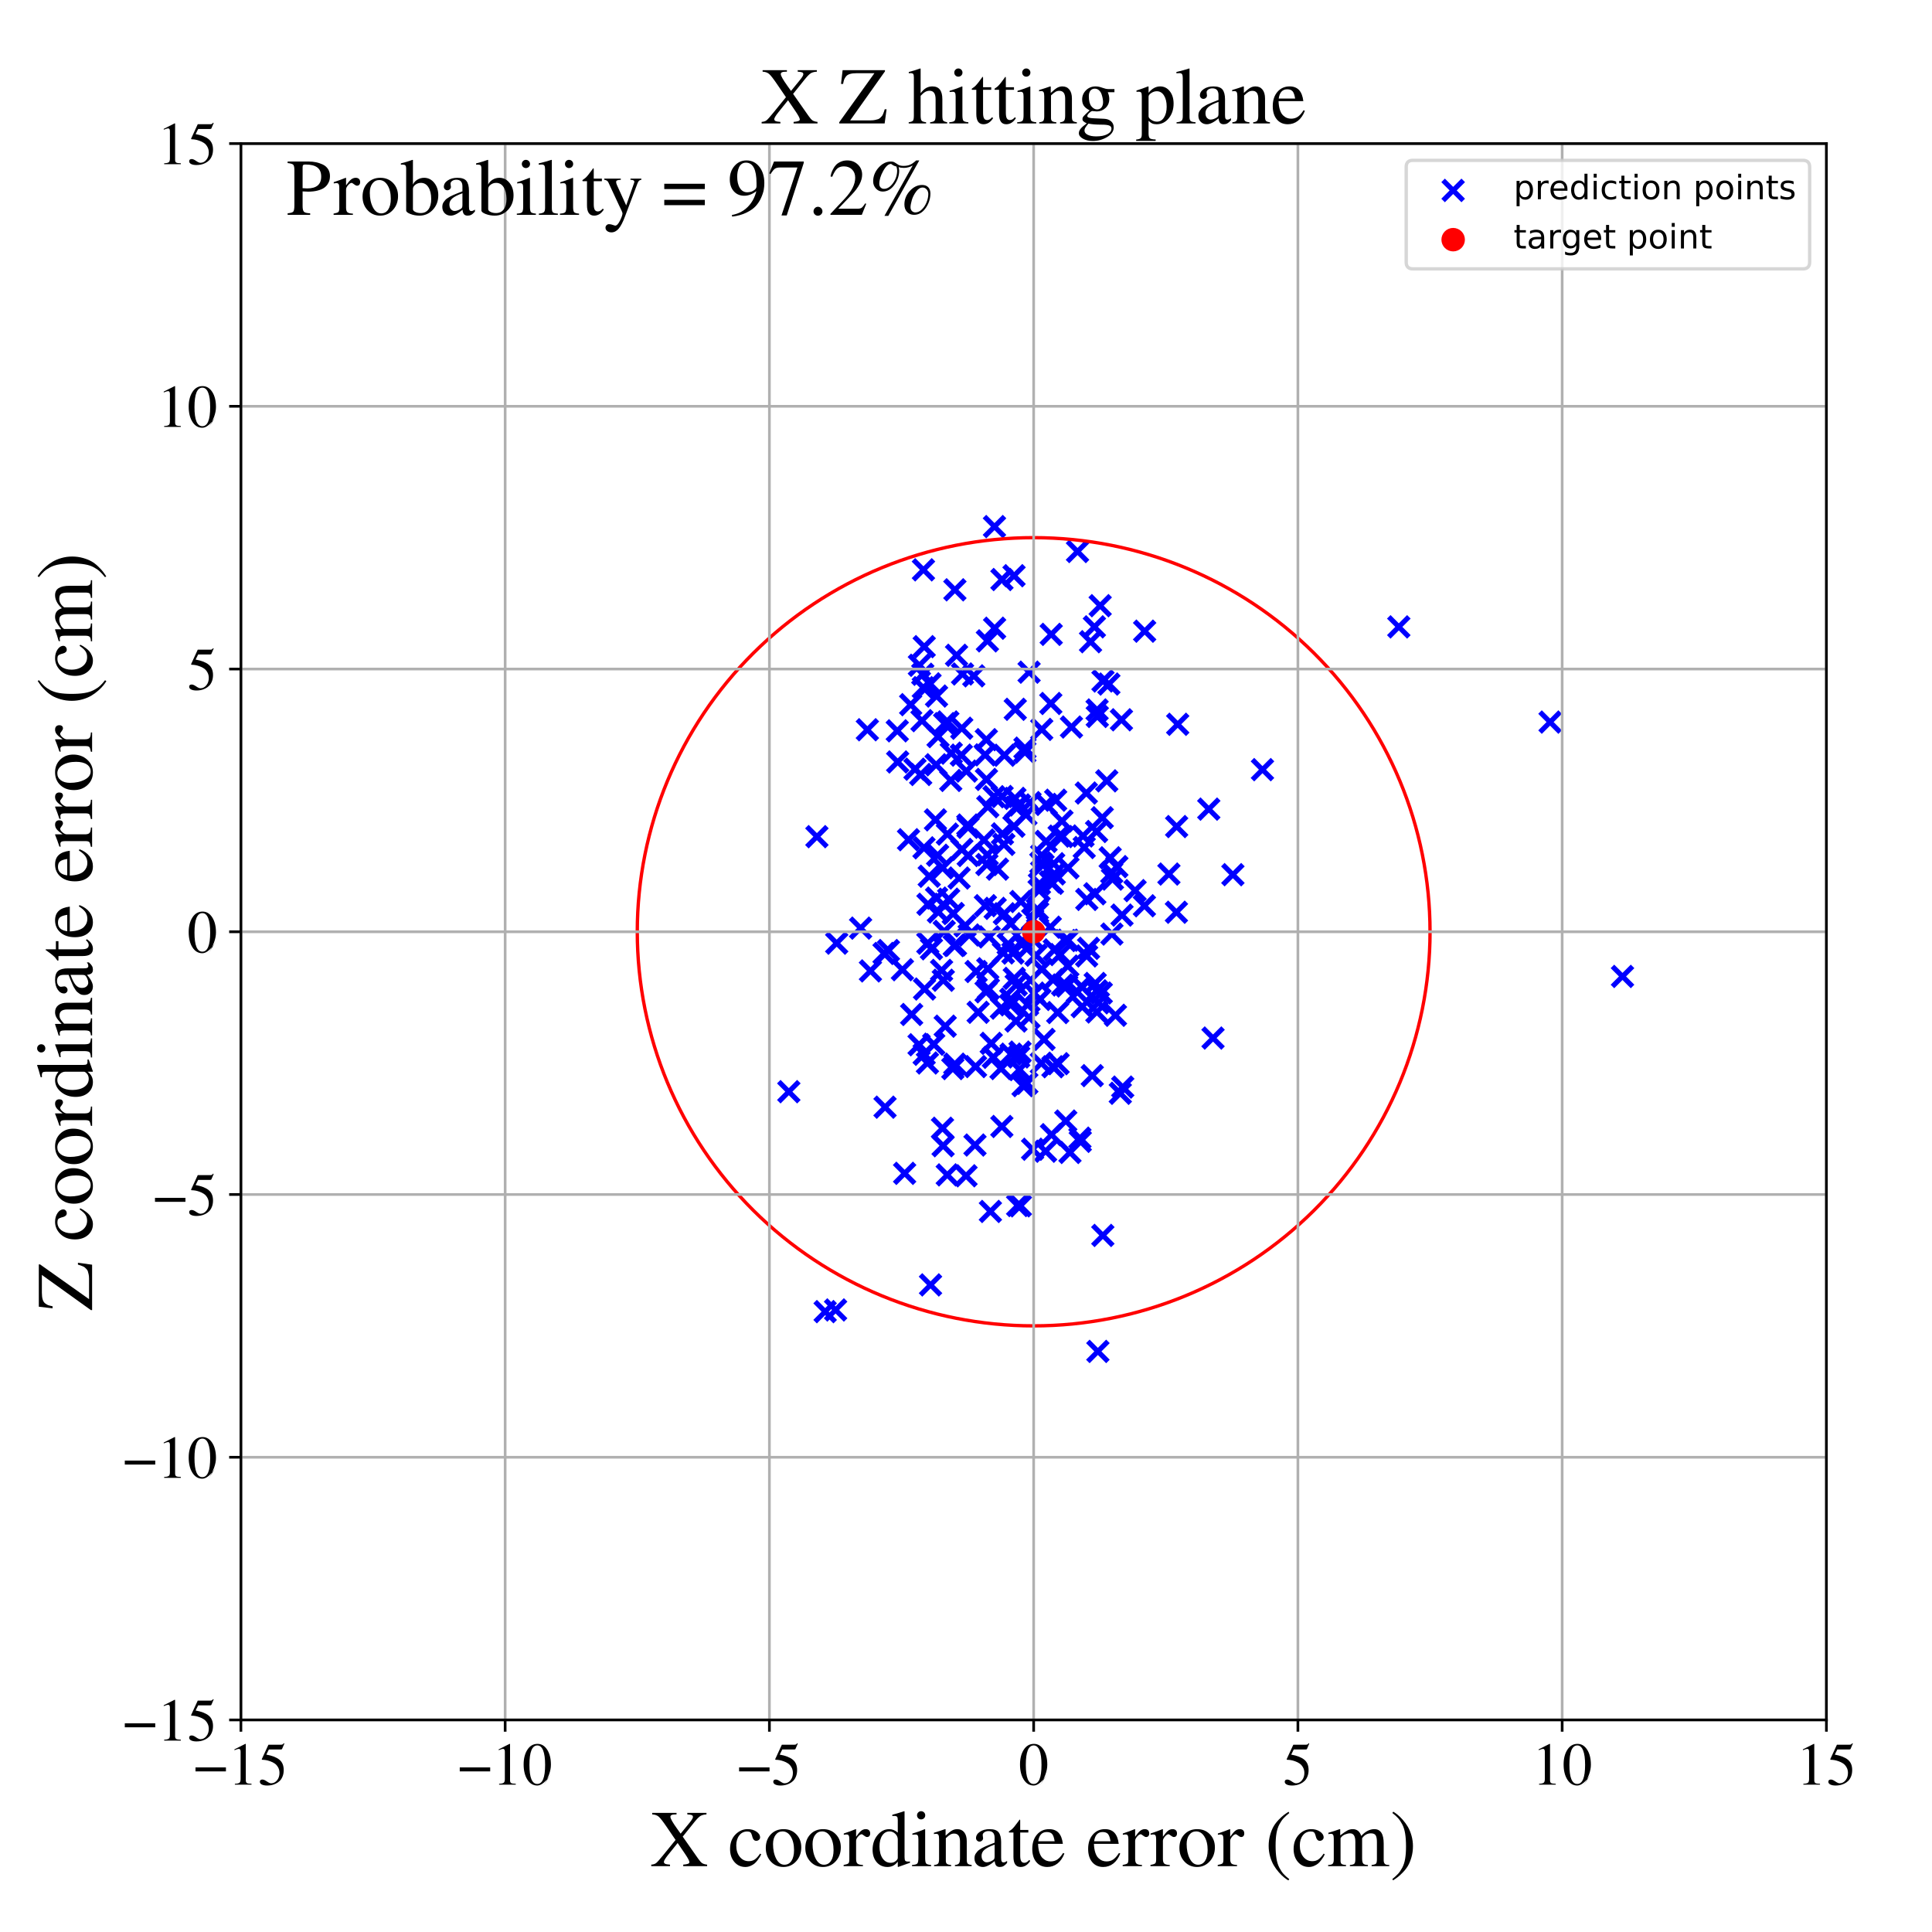 <?xml version="1.0" encoding="utf-8" standalone="no"?>
<!DOCTYPE svg PUBLIC "-//W3C//DTD SVG 1.1//EN"
  "http://www.w3.org/Graphics/SVG/1.1/DTD/svg11.dtd">
<!-- Created with matplotlib (https://matplotlib.org/) -->
<svg height="576pt" version="1.1" viewBox="0 0 576 576" width="576pt" xmlns="http://www.w3.org/2000/svg" xmlns:xlink="http://www.w3.org/1999/xlink">
 <defs>
  <style type="text/css">
*{stroke-linecap:butt;stroke-linejoin:round;}
  </style>
 </defs>
 <g id="figure_1">
  <g id="patch_1">
   <path d="M 0 576 
L 576 576 
L 576 0 
L 0 0 
z
" style="fill:#ffffff;"/>
  </g>
  <g id="axes_1">
   <g id="patch_2">
    <path d="M 71.822 512.784 
L 544.52 512.784 
L 544.52 42.802 
L 71.822 42.802 
z
" style="fill:#ffffff;"/>
   </g>
   <g id="PathCollection_1">
    <defs>
     <path d="M -3 3 
L 3 -3 
M -3 -3 
L 3 3 
" id="mc63eef20c0" style="stroke:#0000ff;stroke-width:1.5;"/>
    </defs>
    <g clip-path="url(#pd8fcbd3d62)">
     <use style="fill:#0000ff;stroke:#0000ff;stroke-width:1.5;" x="305.576" xlink:href="#mc63eef20c0" y="223.039"/>
     <use style="fill:#0000ff;stroke:#0000ff;stroke-width:1.5;" x="275.316" xlink:href="#mc63eef20c0" y="169.89"/>
     <use style="fill:#0000ff;stroke:#0000ff;stroke-width:1.5;" x="280.72" xlink:href="#mc63eef20c0" y="289.311"/>
     <use style="fill:#0000ff;stroke:#0000ff;stroke-width:1.5;" x="330.987" xlink:href="#mc63eef20c0" y="255.736"/>
     <use style="fill:#0000ff;stroke:#0000ff;stroke-width:1.5;" x="306.097" xlink:href="#mc63eef20c0" y="282.795"/>
     <use style="fill:#0000ff;stroke:#0000ff;stroke-width:1.5;" x="328" xlink:href="#mc63eef20c0" y="180.579"/>
     <use style="fill:#0000ff;stroke:#0000ff;stroke-width:1.5;" x="308.868" xlink:href="#mc63eef20c0" y="284.784"/>
     <use style="fill:#0000ff;stroke:#0000ff;stroke-width:1.5;" x="313.407" xlink:href="#mc63eef20c0" y="189.127"/>
     <use style="fill:#0000ff;stroke:#0000ff;stroke-width:1.5;" x="290.68" xlink:href="#mc63eef20c0" y="341.375"/>
     <use style="fill:#0000ff;stroke:#0000ff;stroke-width:1.5;" x="295.277" xlink:href="#mc63eef20c0" y="361.178"/>
     <use style="fill:#0000ff;stroke:#0000ff;stroke-width:1.5;" x="279.771" xlink:href="#mc63eef20c0" y="271.896"/>
     <use style="fill:#0000ff;stroke:#0000ff;stroke-width:1.5;" x="294.223" xlink:href="#mc63eef20c0" y="257.741"/>
     <use style="fill:#0000ff;stroke:#0000ff;stroke-width:1.5;" x="302.908" xlink:href="#mc63eef20c0" y="304.405"/>
     <use style="fill:#0000ff;stroke:#0000ff;stroke-width:1.5;" x="328.833" xlink:href="#mc63eef20c0" y="203.029"/>
     <use style="fill:#0000ff;stroke:#0000ff;stroke-width:1.5;" x="350.802" xlink:href="#mc63eef20c0" y="246.428"/>
     <use style="fill:#0000ff;stroke:#0000ff;stroke-width:1.5;" x="307.893" xlink:href="#mc63eef20c0" y="274.107"/>
     <use style="fill:#0000ff;stroke:#0000ff;stroke-width:1.5;" x="331.662" xlink:href="#mc63eef20c0" y="262.096"/>
     <use style="fill:#0000ff;stroke:#0000ff;stroke-width:1.5;" x="281.508" xlink:href="#mc63eef20c0" y="277.67"/>
     <use style="fill:#0000ff;stroke:#0000ff;stroke-width:1.5;" x="281.803" xlink:href="#mc63eef20c0" y="305.94"/>
     <use style="fill:#0000ff;stroke:#0000ff;stroke-width:1.5;" x="274.875" xlink:href="#mc63eef20c0" y="214.851"/>
     <use style="fill:#0000ff;stroke:#0000ff;stroke-width:1.5;" x="264.882" xlink:href="#mc63eef20c0" y="283.386"/>
     <use style="fill:#0000ff;stroke:#0000ff;stroke-width:1.5;" x="296.698" xlink:href="#mc63eef20c0" y="270.816"/>
     <use style="fill:#0000ff;stroke:#0000ff;stroke-width:1.5;" x="318.04" xlink:href="#mc63eef20c0" y="293.952"/>
     <use style="fill:#0000ff;stroke:#0000ff;stroke-width:1.5;" x="341.189" xlink:href="#mc63eef20c0" y="270.046"/>
     <use style="fill:#0000ff;stroke:#0000ff;stroke-width:1.5;" x="323.967" xlink:href="#mc63eef20c0" y="284.998"/>
     <use style="fill:#0000ff;stroke:#0000ff;stroke-width:1.5;" x="303.986" xlink:href="#mc63eef20c0" y="239.985"/>
     <use style="fill:#0000ff;stroke:#0000ff;stroke-width:1.5;" x="263.861" xlink:href="#mc63eef20c0" y="330.09"/>
     <use style="fill:#0000ff;stroke:#0000ff;stroke-width:1.5;" x="293.984" xlink:href="#mc63eef20c0" y="295.692"/>
     <use style="fill:#0000ff;stroke:#0000ff;stroke-width:1.5;" x="325.64" xlink:href="#mc63eef20c0" y="320.687"/>
     <use style="fill:#0000ff;stroke:#0000ff;stroke-width:1.5;" x="298.69" xlink:href="#mc63eef20c0" y="335.844"/>
     <use style="fill:#0000ff;stroke:#0000ff;stroke-width:1.5;" x="329.968" xlink:href="#mc63eef20c0" y="232.798"/>
     <use style="fill:#0000ff;stroke:#0000ff;stroke-width:1.5;" x="302.4" xlink:href="#mc63eef20c0" y="291.687"/>
     <use style="fill:#0000ff;stroke:#0000ff;stroke-width:1.5;" x="307.096" xlink:href="#mc63eef20c0" y="239.285"/>
     <use style="fill:#0000ff;stroke:#0000ff;stroke-width:1.5;" x="314.147" xlink:href="#mc63eef20c0" y="257.501"/>
     <use style="fill:#0000ff;stroke:#0000ff;stroke-width:1.5;" x="277.275" xlink:href="#mc63eef20c0" y="203.879"/>
     <use style="fill:#0000ff;stroke:#0000ff;stroke-width:1.5;" x="282.455" xlink:href="#mc63eef20c0" y="248.677"/>
     <use style="fill:#0000ff;stroke:#0000ff;stroke-width:1.5;" x="258.593" xlink:href="#mc63eef20c0" y="217.563"/>
     <use style="fill:#0000ff;stroke:#0000ff;stroke-width:1.5;" x="297.397" xlink:href="#mc63eef20c0" y="259.119"/>
     <use style="fill:#0000ff;stroke:#0000ff;stroke-width:1.5;" x="303.929" xlink:href="#mc63eef20c0" y="318.88"/>
     <use style="fill:#0000ff;stroke:#0000ff;stroke-width:1.5;" x="278.376" xlink:href="#mc63eef20c0" y="311.316"/>
     <use style="fill:#0000ff;stroke:#0000ff;stroke-width:1.5;" x="274.493" xlink:href="#mc63eef20c0" y="230.902"/>
     <use style="fill:#0000ff;stroke:#0000ff;stroke-width:1.5;" x="294.338" xlink:href="#mc63eef20c0" y="254.849"/>
     <use style="fill:#0000ff;stroke:#0000ff;stroke-width:1.5;" x="326.953" xlink:href="#mc63eef20c0" y="295.398"/>
     <use style="fill:#0000ff;stroke:#0000ff;stroke-width:1.5;" x="288.628" xlink:href="#mc63eef20c0" y="246.645"/>
     <use style="fill:#0000ff;stroke:#0000ff;stroke-width:1.5;" x="281.005" xlink:href="#mc63eef20c0" y="258.736"/>
     <use style="fill:#0000ff;stroke:#0000ff;stroke-width:1.5;" x="311.911" xlink:href="#mc63eef20c0" y="239.819"/>
     <use style="fill:#0000ff;stroke:#0000ff;stroke-width:1.5;" x="302.879" xlink:href="#mc63eef20c0" y="240.685"/>
     <use style="fill:#0000ff;stroke:#0000ff;stroke-width:1.5;" x="483.727" xlink:href="#mc63eef20c0" y="291.113"/>
     <use style="fill:#0000ff;stroke:#0000ff;stroke-width:1.5;" x="316.725" xlink:href="#mc63eef20c0" y="249.409"/>
     <use style="fill:#0000ff;stroke:#0000ff;stroke-width:1.5;" x="328.791" xlink:href="#mc63eef20c0" y="368.325"/>
     <use style="fill:#0000ff;stroke:#0000ff;stroke-width:1.5;" x="288.003" xlink:href="#mc63eef20c0" y="350.545"/>
     <use style="fill:#0000ff;stroke:#0000ff;stroke-width:1.5;" x="322.066" xlink:href="#mc63eef20c0" y="340.274"/>
     <use style="fill:#0000ff;stroke:#0000ff;stroke-width:1.5;" x="309.261" xlink:href="#mc63eef20c0" y="271.091"/>
     <use style="fill:#0000ff;stroke:#0000ff;stroke-width:1.5;" x="314.736" xlink:href="#mc63eef20c0" y="238.567"/>
     <use style="fill:#0000ff;stroke:#0000ff;stroke-width:1.5;" x="298.716" xlink:href="#mc63eef20c0" y="172.779"/>
     <use style="fill:#0000ff;stroke:#0000ff;stroke-width:1.5;" x="281.233" xlink:href="#mc63eef20c0" y="292.25"/>
     <use style="fill:#0000ff;stroke:#0000ff;stroke-width:1.5;" x="311.258" xlink:href="#mc63eef20c0" y="309.886"/>
     <use style="fill:#0000ff;stroke:#0000ff;stroke-width:1.5;" x="314.321" xlink:href="#mc63eef20c0" y="283.186"/>
     <use style="fill:#0000ff;stroke:#0000ff;stroke-width:1.5;" x="306.137" xlink:href="#mc63eef20c0" y="322.982"/>
     <use style="fill:#0000ff;stroke:#0000ff;stroke-width:1.5;" x="376.388" xlink:href="#mc63eef20c0" y="229.46"/>
     <use style="fill:#0000ff;stroke:#0000ff;stroke-width:1.5;" x="275.543" xlink:href="#mc63eef20c0" y="192.793"/>
     <use style="fill:#0000ff;stroke:#0000ff;stroke-width:1.5;" x="334.729" xlink:href="#mc63eef20c0" y="324.099"/>
     <use style="fill:#0000ff;stroke:#0000ff;stroke-width:1.5;" x="299.146" xlink:href="#mc63eef20c0" y="284.097"/>
     <use style="fill:#0000ff;stroke:#0000ff;stroke-width:1.5;" x="294.06" xlink:href="#mc63eef20c0" y="220.524"/>
     <use style="fill:#0000ff;stroke:#0000ff;stroke-width:1.5;" x="310.962" xlink:href="#mc63eef20c0" y="257.951"/>
     <use style="fill:#0000ff;stroke:#0000ff;stroke-width:1.5;" x="331.498" xlink:href="#mc63eef20c0" y="278.481"/>
     <use style="fill:#0000ff;stroke:#0000ff;stroke-width:1.5;" x="306.779" xlink:href="#mc63eef20c0" y="303.351"/>
     <use style="fill:#0000ff;stroke:#0000ff;stroke-width:1.5;" x="291.621" xlink:href="#mc63eef20c0" y="301.803"/>
     <use style="fill:#0000ff;stroke:#0000ff;stroke-width:1.5;" x="281.643" xlink:href="#mc63eef20c0" y="215.739"/>
     <use style="fill:#0000ff;stroke:#0000ff;stroke-width:1.5;" x="235.181" xlink:href="#mc63eef20c0" y="325.473"/>
     <use style="fill:#0000ff;stroke:#0000ff;stroke-width:1.5;" x="296.354" xlink:href="#mc63eef20c0" y="237.528"/>
     <use style="fill:#0000ff;stroke:#0000ff;stroke-width:1.5;" x="283.454" xlink:href="#mc63eef20c0" y="232.676"/>
     <use style="fill:#0000ff;stroke:#0000ff;stroke-width:1.5;" x="305.872" xlink:href="#mc63eef20c0" y="242.889"/>
     <use style="fill:#0000ff;stroke:#0000ff;stroke-width:1.5;" x="296.531" xlink:href="#mc63eef20c0" y="187.293"/>
     <use style="fill:#0000ff;stroke:#0000ff;stroke-width:1.5;" x="322.399" xlink:href="#mc63eef20c0" y="294.077"/>
     <use style="fill:#0000ff;stroke:#0000ff;stroke-width:1.5;" x="276.499" xlink:href="#mc63eef20c0" y="316.915"/>
     <use style="fill:#0000ff;stroke:#0000ff;stroke-width:1.5;" x="318.994" xlink:href="#mc63eef20c0" y="343.59"/>
     <use style="fill:#0000ff;stroke:#0000ff;stroke-width:1.5;" x="326.932" xlink:href="#mc63eef20c0" y="247.894"/>
     <use style="fill:#0000ff;stroke:#0000ff;stroke-width:1.5;" x="303.396" xlink:href="#mc63eef20c0" y="359.418"/>
     <use style="fill:#0000ff;stroke:#0000ff;stroke-width:1.5;" x="267.514" xlink:href="#mc63eef20c0" y="217.885"/>
     <use style="fill:#0000ff;stroke:#0000ff;stroke-width:1.5;" x="299.285" xlink:href="#mc63eef20c0" y="251.742"/>
     <use style="fill:#0000ff;stroke:#0000ff;stroke-width:1.5;" x="332.976" xlink:href="#mc63eef20c0" y="258.37"/>
     <use style="fill:#0000ff;stroke:#0000ff;stroke-width:1.5;" x="282.582" xlink:href="#mc63eef20c0" y="215.241"/>
     <use style="fill:#0000ff;stroke:#0000ff;stroke-width:1.5;" x="275.523" xlink:href="#mc63eef20c0" y="314.327"/>
     <use style="fill:#0000ff;stroke:#0000ff;stroke-width:1.5;" x="279.538" xlink:href="#mc63eef20c0" y="254.981"/>
     <use style="fill:#0000ff;stroke:#0000ff;stroke-width:1.5;" x="316.603" xlink:href="#mc63eef20c0" y="244.79"/>
     <use style="fill:#0000ff;stroke:#0000ff;stroke-width:1.5;" x="327.081" xlink:href="#mc63eef20c0" y="211.66"/>
     <use style="fill:#0000ff;stroke:#0000ff;stroke-width:1.5;" x="293.365" xlink:href="#mc63eef20c0" y="250.451"/>
     <use style="fill:#0000ff;stroke:#0000ff;stroke-width:1.5;" x="277.038" xlink:href="#mc63eef20c0" y="261.242"/>
     <use style="fill:#0000ff;stroke:#0000ff;stroke-width:1.5;" x="310.554" xlink:href="#mc63eef20c0" y="255.002"/>
     <use style="fill:#0000ff;stroke:#0000ff;stroke-width:1.5;" x="310.317" xlink:href="#mc63eef20c0" y="257.279"/>
     <use style="fill:#0000ff;stroke:#0000ff;stroke-width:1.5;" x="272.788" xlink:href="#mc63eef20c0" y="229.317"/>
     <use style="fill:#0000ff;stroke:#0000ff;stroke-width:1.5;" x="304.81" xlink:href="#mc63eef20c0" y="280.514"/>
     <use style="fill:#0000ff;stroke:#0000ff;stroke-width:1.5;" x="330.596" xlink:href="#mc63eef20c0" y="203.942"/>
     <use style="fill:#0000ff;stroke:#0000ff;stroke-width:1.5;" x="322.875" xlink:href="#mc63eef20c0" y="249.233"/>
     <use style="fill:#0000ff;stroke:#0000ff;stroke-width:1.5;" x="296.493" xlink:href="#mc63eef20c0" y="156.997"/>
     <use style="fill:#0000ff;stroke:#0000ff;stroke-width:1.5;" x="361.648" xlink:href="#mc63eef20c0" y="309.483"/>
     <use style="fill:#0000ff;stroke:#0000ff;stroke-width:1.5;" x="313.776" xlink:href="#mc63eef20c0" y="263.347"/>
     <use style="fill:#0000ff;stroke:#0000ff;stroke-width:1.5;" x="324.014" xlink:href="#mc63eef20c0" y="268.151"/>
     <use style="fill:#0000ff;stroke:#0000ff;stroke-width:1.5;" x="341.263" xlink:href="#mc63eef20c0" y="188.176"/>
     <use style="fill:#0000ff;stroke:#0000ff;stroke-width:1.5;" x="317.631" xlink:href="#mc63eef20c0" y="280.411"/>
     <use style="fill:#0000ff;stroke:#0000ff;stroke-width:1.5;" x="310.575" xlink:href="#mc63eef20c0" y="288.958"/>
     <use style="fill:#0000ff;stroke:#0000ff;stroke-width:1.5;" x="301.422" xlink:href="#mc63eef20c0" y="314.28"/>
     <use style="fill:#0000ff;stroke:#0000ff;stroke-width:1.5;" x="269.704" xlink:href="#mc63eef20c0" y="349.815"/>
     <use style="fill:#0000ff;stroke:#0000ff;stroke-width:1.5;" x="299.44" xlink:href="#mc63eef20c0" y="272.425"/>
     <use style="fill:#0000ff;stroke:#0000ff;stroke-width:1.5;" x="278.894" xlink:href="#mc63eef20c0" y="244.431"/>
     <use style="fill:#0000ff;stroke:#0000ff;stroke-width:1.5;" x="302.285" xlink:href="#mc63eef20c0" y="246.336"/>
     <use style="fill:#0000ff;stroke:#0000ff;stroke-width:1.5;" x="284.066" xlink:href="#mc63eef20c0" y="318.58"/>
     <use style="fill:#0000ff;stroke:#0000ff;stroke-width:1.5;" x="294.905" xlink:href="#mc63eef20c0" y="279.327"/>
     <use style="fill:#0000ff;stroke:#0000ff;stroke-width:1.5;" x="285.938" xlink:href="#mc63eef20c0" y="261.773"/>
     <use style="fill:#0000ff;stroke:#0000ff;stroke-width:1.5;" x="326.521" xlink:href="#mc63eef20c0" y="293.2"/>
     <use style="fill:#0000ff;stroke:#0000ff;stroke-width:1.5;" x="279.225" xlink:href="#mc63eef20c0" y="267.754"/>
     <use style="fill:#0000ff;stroke:#0000ff;stroke-width:1.5;" x="243.55" xlink:href="#mc63eef20c0" y="249.44"/>
     <use style="fill:#0000ff;stroke:#0000ff;stroke-width:1.5;" x="282.829" xlink:href="#mc63eef20c0" y="268.081"/>
     <use style="fill:#0000ff;stroke:#0000ff;stroke-width:1.5;" x="328.62" xlink:href="#mc63eef20c0" y="243.792"/>
     <use style="fill:#0000ff;stroke:#0000ff;stroke-width:1.5;" x="285.184" xlink:href="#mc63eef20c0" y="195.366"/>
     <use style="fill:#0000ff;stroke:#0000ff;stroke-width:1.5;" x="309.797" xlink:href="#mc63eef20c0" y="265.434"/>
     <use style="fill:#0000ff;stroke:#0000ff;stroke-width:1.5;" x="348.496" xlink:href="#mc63eef20c0" y="260.588"/>
     <use style="fill:#0000ff;stroke:#0000ff;stroke-width:1.5;" x="327.022" xlink:href="#mc63eef20c0" y="301.706"/>
     <use style="fill:#0000ff;stroke:#0000ff;stroke-width:1.5;" x="318.362" xlink:href="#mc63eef20c0" y="288.011"/>
     <use style="fill:#0000ff;stroke:#0000ff;stroke-width:1.5;" x="290.321" xlink:href="#mc63eef20c0" y="201.493"/>
     <use style="fill:#0000ff;stroke:#0000ff;stroke-width:1.5;" x="249.453" xlink:href="#mc63eef20c0" y="281.19"/>
     <use style="fill:#0000ff;stroke:#0000ff;stroke-width:1.5;" x="298.434" xlink:href="#mc63eef20c0" y="318.573"/>
     <use style="fill:#0000ff;stroke:#0000ff;stroke-width:1.5;" x="313.966" xlink:href="#mc63eef20c0" y="292.091"/>
     <use style="fill:#0000ff;stroke:#0000ff;stroke-width:1.5;" x="275.274" xlink:href="#mc63eef20c0" y="205.012"/>
     <use style="fill:#0000ff;stroke:#0000ff;stroke-width:1.5;" x="286.733" xlink:href="#mc63eef20c0" y="217.116"/>
     <use style="fill:#0000ff;stroke:#0000ff;stroke-width:1.5;" x="279.219" xlink:href="#mc63eef20c0" y="207.521"/>
     <use style="fill:#0000ff;stroke:#0000ff;stroke-width:1.5;" x="462.132" xlink:href="#mc63eef20c0" y="215.279"/>
     <use style="fill:#0000ff;stroke:#0000ff;stroke-width:1.5;" x="351.115" xlink:href="#mc63eef20c0" y="215.94"/>
     <use style="fill:#0000ff;stroke:#0000ff;stroke-width:1.5;" x="277.699" xlink:href="#mc63eef20c0" y="282.878"/>
     <use style="fill:#0000ff;stroke:#0000ff;stroke-width:1.5;" x="301.297" xlink:href="#mc63eef20c0" y="299.579"/>
     <use style="fill:#0000ff;stroke:#0000ff;stroke-width:1.5;" x="283.61" xlink:href="#mc63eef20c0" y="224.544"/>
     <use style="fill:#0000ff;stroke:#0000ff;stroke-width:1.5;" x="288.941" xlink:href="#mc63eef20c0" y="278.754"/>
     <use style="fill:#0000ff;stroke:#0000ff;stroke-width:1.5;" x="286.755" xlink:href="#mc63eef20c0" y="253.242"/>
     <use style="fill:#0000ff;stroke:#0000ff;stroke-width:1.5;" x="294.501" xlink:href="#mc63eef20c0" y="240.507"/>
     <use style="fill:#0000ff;stroke:#0000ff;stroke-width:1.5;" x="282.414" xlink:href="#mc63eef20c0" y="350.276"/>
     <use style="fill:#0000ff;stroke:#0000ff;stroke-width:1.5;" x="287.72" xlink:href="#mc63eef20c0" y="276.021"/>
     <use style="fill:#0000ff;stroke:#0000ff;stroke-width:1.5;" x="284.199" xlink:href="#mc63eef20c0" y="272.355"/>
     <use style="fill:#0000ff;stroke:#0000ff;stroke-width:1.5;" x="332.556" xlink:href="#mc63eef20c0" y="302.692"/>
     <use style="fill:#0000ff;stroke:#0000ff;stroke-width:1.5;" x="308.266" xlink:href="#mc63eef20c0" y="296.074"/>
     <use style="fill:#0000ff;stroke:#0000ff;stroke-width:1.5;" x="310.457" xlink:href="#mc63eef20c0" y="316.974"/>
     <use style="fill:#0000ff;stroke:#0000ff;stroke-width:1.5;" x="284.687" xlink:href="#mc63eef20c0" y="175.847"/>
     <use style="fill:#0000ff;stroke:#0000ff;stroke-width:1.5;" x="294.099" xlink:href="#mc63eef20c0" y="232.369"/>
     <use style="fill:#0000ff;stroke:#0000ff;stroke-width:1.5;" x="317.746" xlink:href="#mc63eef20c0" y="334.224"/>
     <use style="fill:#0000ff;stroke:#0000ff;stroke-width:1.5;" x="314.325" xlink:href="#mc63eef20c0" y="260.54"/>
     <use style="fill:#0000ff;stroke:#0000ff;stroke-width:1.5;" x="276.618" xlink:href="#mc63eef20c0" y="281.204"/>
     <use style="fill:#0000ff;stroke:#0000ff;stroke-width:1.5;" x="275.113" xlink:href="#mc63eef20c0" y="201.025"/>
     <use style="fill:#0000ff;stroke:#0000ff;stroke-width:1.5;" x="269.043" xlink:href="#mc63eef20c0" y="289.108"/>
     <use style="fill:#0000ff;stroke:#0000ff;stroke-width:1.5;" x="326.279" xlink:href="#mc63eef20c0" y="186.884"/>
     <use style="fill:#0000ff;stroke:#0000ff;stroke-width:1.5;" x="323.245" xlink:href="#mc63eef20c0" y="252.673"/>
     <use style="fill:#0000ff;stroke:#0000ff;stroke-width:1.5;" x="274.006" xlink:href="#mc63eef20c0" y="311.477"/>
     <use style="fill:#0000ff;stroke:#0000ff;stroke-width:1.5;" x="311.728" xlink:href="#mc63eef20c0" y="343.224"/>
     <use style="fill:#0000ff;stroke:#0000ff;stroke-width:1.5;" x="323.873" xlink:href="#mc63eef20c0" y="236.431"/>
     <use style="fill:#0000ff;stroke:#0000ff;stroke-width:1.5;" x="303.713" xlink:href="#mc63eef20c0" y="315.113"/>
     <use style="fill:#0000ff;stroke:#0000ff;stroke-width:1.5;" x="296.148" xlink:href="#mc63eef20c0" y="315.233"/>
     <use style="fill:#0000ff;stroke:#0000ff;stroke-width:1.5;" x="295.527" xlink:href="#mc63eef20c0" y="311.063"/>
     <use style="fill:#0000ff;stroke:#0000ff;stroke-width:1.5;" x="313.131" xlink:href="#mc63eef20c0" y="276.432"/>
     <use style="fill:#0000ff;stroke:#0000ff;stroke-width:1.5;" x="277.426" xlink:href="#mc63eef20c0" y="383.075"/>
     <use style="fill:#0000ff;stroke:#0000ff;stroke-width:1.5;" x="286.61" xlink:href="#mc63eef20c0" y="225.13"/>
     <use style="fill:#0000ff;stroke:#0000ff;stroke-width:1.5;" x="246.009" xlink:href="#mc63eef20c0" y="391.046"/>
     <use style="fill:#0000ff;stroke:#0000ff;stroke-width:1.5;" x="290.843" xlink:href="#mc63eef20c0" y="317.986"/>
     <use style="fill:#0000ff;stroke:#0000ff;stroke-width:1.5;" x="279.675" xlink:href="#mc63eef20c0" y="219.598"/>
     <use style="fill:#0000ff;stroke:#0000ff;stroke-width:1.5;" x="304.356" xlink:href="#mc63eef20c0" y="268.774"/>
     <use style="fill:#0000ff;stroke:#0000ff;stroke-width:1.5;" x="301.995" xlink:href="#mc63eef20c0" y="284.153"/>
     <use style="fill:#0000ff;stroke:#0000ff;stroke-width:1.5;" x="316.121" xlink:href="#mc63eef20c0" y="284.589"/>
     <use style="fill:#0000ff;stroke:#0000ff;stroke-width:1.5;" x="302.579" xlink:href="#mc63eef20c0" y="238.03"/>
     <use style="fill:#0000ff;stroke:#0000ff;stroke-width:1.5;" x="360.38" xlink:href="#mc63eef20c0" y="241.233"/>
     <use style="fill:#0000ff;stroke:#0000ff;stroke-width:1.5;" x="311.867" xlink:href="#mc63eef20c0" y="250.849"/>
     <use style="fill:#0000ff;stroke:#0000ff;stroke-width:1.5;" x="313.282" xlink:href="#mc63eef20c0" y="209.733"/>
     <use style="fill:#0000ff;stroke:#0000ff;stroke-width:1.5;" x="301.307" xlink:href="#mc63eef20c0" y="275.39"/>
     <use style="fill:#0000ff;stroke:#0000ff;stroke-width:1.5;" x="322.642" xlink:href="#mc63eef20c0" y="300.124"/>
     <use style="fill:#0000ff;stroke:#0000ff;stroke-width:1.5;" x="302.968" xlink:href="#mc63eef20c0" y="293.667"/>
     <use style="fill:#0000ff;stroke:#0000ff;stroke-width:1.5;" x="321.249" xlink:href="#mc63eef20c0" y="164.424"/>
     <use style="fill:#0000ff;stroke:#0000ff;stroke-width:1.5;" x="293.697" xlink:href="#mc63eef20c0" y="225.045"/>
     <use style="fill:#0000ff;stroke:#0000ff;stroke-width:1.5;" x="294.5" xlink:href="#mc63eef20c0" y="288.827"/>
     <use style="fill:#0000ff;stroke:#0000ff;stroke-width:1.5;" x="293.783" xlink:href="#mc63eef20c0" y="270.016"/>
     <use style="fill:#0000ff;stroke:#0000ff;stroke-width:1.5;" x="271.793" xlink:href="#mc63eef20c0" y="302.452"/>
     <use style="fill:#0000ff;stroke:#0000ff;stroke-width:1.5;" x="304.217" xlink:href="#mc63eef20c0" y="359.505"/>
     <use style="fill:#0000ff;stroke:#0000ff;stroke-width:1.5;" x="294.668" xlink:href="#mc63eef20c0" y="294.815"/>
     <use style="fill:#0000ff;stroke:#0000ff;stroke-width:1.5;" x="334.515" xlink:href="#mc63eef20c0" y="272.822"/>
     <use style="fill:#0000ff;stroke:#0000ff;stroke-width:1.5;" x="321.201" xlink:href="#mc63eef20c0" y="295.787"/>
     <use style="fill:#0000ff;stroke:#0000ff;stroke-width:1.5;" x="325.13" xlink:href="#mc63eef20c0" y="191.319"/>
     <use style="fill:#0000ff;stroke:#0000ff;stroke-width:1.5;" x="338.411" xlink:href="#mc63eef20c0" y="265.526"/>
     <use style="fill:#0000ff;stroke:#0000ff;stroke-width:1.5;" x="313.913" xlink:href="#mc63eef20c0" y="318.032"/>
     <use style="fill:#0000ff;stroke:#0000ff;stroke-width:1.5;" x="288.532" xlink:href="#mc63eef20c0" y="245.97"/>
     <use style="fill:#0000ff;stroke:#0000ff;stroke-width:1.5;" x="271.505" xlink:href="#mc63eef20c0" y="210.086"/>
     <use style="fill:#0000ff;stroke:#0000ff;stroke-width:1.5;" x="417.038" xlink:href="#mc63eef20c0" y="186.898"/>
     <use style="fill:#0000ff;stroke:#0000ff;stroke-width:1.5;" x="288.659" xlink:href="#mc63eef20c0" y="255.057"/>
     <use style="fill:#0000ff;stroke:#0000ff;stroke-width:1.5;" x="306.809" xlink:href="#mc63eef20c0" y="200.397"/>
     <use style="fill:#0000ff;stroke:#0000ff;stroke-width:1.5;" x="307.567" xlink:href="#mc63eef20c0" y="279.596"/>
     <use style="fill:#0000ff;stroke:#0000ff;stroke-width:1.5;" x="275.642" xlink:href="#mc63eef20c0" y="294.868"/>
     <use style="fill:#0000ff;stroke:#0000ff;stroke-width:1.5;" x="367.568" xlink:href="#mc63eef20c0" y="260.776"/>
     <use style="fill:#0000ff;stroke:#0000ff;stroke-width:1.5;" x="310.052" xlink:href="#mc63eef20c0" y="297.966"/>
     <use style="fill:#0000ff;stroke:#0000ff;stroke-width:1.5;" x="279.08" xlink:href="#mc63eef20c0" y="228.006"/>
     <use style="fill:#0000ff;stroke:#0000ff;stroke-width:1.5;" x="318.4" xlink:href="#mc63eef20c0" y="258.738"/>
     <use style="fill:#0000ff;stroke:#0000ff;stroke-width:1.5;" x="298.551" xlink:href="#mc63eef20c0" y="300.563"/>
     <use style="fill:#0000ff;stroke:#0000ff;stroke-width:1.5;" x="298.768" xlink:href="#mc63eef20c0" y="237.463"/>
     <use style="fill:#0000ff;stroke:#0000ff;stroke-width:1.5;" x="284.488" xlink:href="#mc63eef20c0" y="281.892"/>
     <use style="fill:#0000ff;stroke:#0000ff;stroke-width:1.5;" x="315.767" xlink:href="#mc63eef20c0" y="249.277"/>
     <use style="fill:#0000ff;stroke:#0000ff;stroke-width:1.5;" x="298.87" xlink:href="#mc63eef20c0" y="248.602"/>
     <use style="fill:#0000ff;stroke:#0000ff;stroke-width:1.5;" x="307.243" xlink:href="#mc63eef20c0" y="292.251"/>
     <use style="fill:#0000ff;stroke:#0000ff;stroke-width:1.5;" x="302.319" xlink:href="#mc63eef20c0" y="171.637"/>
     <use style="fill:#0000ff;stroke:#0000ff;stroke-width:1.5;" x="305.553" xlink:href="#mc63eef20c0" y="224.242"/>
     <use style="fill:#0000ff;stroke:#0000ff;stroke-width:1.5;" x="315.34" xlink:href="#mc63eef20c0" y="301.881"/>
     <use style="fill:#0000ff;stroke:#0000ff;stroke-width:1.5;" x="256.578" xlink:href="#mc63eef20c0" y="276.711"/>
     <use style="fill:#0000ff;stroke:#0000ff;stroke-width:1.5;" x="331.443" xlink:href="#mc63eef20c0" y="260.199"/>
     <use style="fill:#0000ff;stroke:#0000ff;stroke-width:1.5;" x="305.008" xlink:href="#mc63eef20c0" y="323.672"/>
     <use style="fill:#0000ff;stroke:#0000ff;stroke-width:1.5;" x="299.449" xlink:href="#mc63eef20c0" y="225.167"/>
     <use style="fill:#0000ff;stroke:#0000ff;stroke-width:1.5;" x="328.336" xlink:href="#mc63eef20c0" y="296.049"/>
     <use style="fill:#0000ff;stroke:#0000ff;stroke-width:1.5;" x="309.896" xlink:href="#mc63eef20c0" y="263.488"/>
     <use style="fill:#0000ff;stroke:#0000ff;stroke-width:1.5;" x="326.406" xlink:href="#mc63eef20c0" y="266.47"/>
     <use style="fill:#0000ff;stroke:#0000ff;stroke-width:1.5;" x="313.49" xlink:href="#mc63eef20c0" y="338.29"/>
     <use style="fill:#0000ff;stroke:#0000ff;stroke-width:1.5;" x="306.352" xlink:href="#mc63eef20c0" y="299.545"/>
     <use style="fill:#0000ff;stroke:#0000ff;stroke-width:1.5;" x="309.367" xlink:href="#mc63eef20c0" y="272.065"/>
     <use style="fill:#0000ff;stroke:#0000ff;stroke-width:1.5;" x="276.659" xlink:href="#mc63eef20c0" y="269.603"/>
     <use style="fill:#0000ff;stroke:#0000ff;stroke-width:1.5;" x="334.343" xlink:href="#mc63eef20c0" y="214.595"/>
     <use style="fill:#0000ff;stroke:#0000ff;stroke-width:1.5;" x="316.792" xlink:href="#mc63eef20c0" y="293.66"/>
     <use style="fill:#0000ff;stroke:#0000ff;stroke-width:1.5;" x="302.688" xlink:href="#mc63eef20c0" y="211.469"/>
     <use style="fill:#0000ff;stroke:#0000ff;stroke-width:1.5;" x="270.864" xlink:href="#mc63eef20c0" y="250.349"/>
     <use style="fill:#0000ff;stroke:#0000ff;stroke-width:1.5;" x="300.577" xlink:href="#mc63eef20c0" y="281.499"/>
     <use style="fill:#0000ff;stroke:#0000ff;stroke-width:1.5;" x="310.583" xlink:href="#mc63eef20c0" y="217.461"/>
     <use style="fill:#0000ff;stroke:#0000ff;stroke-width:1.5;" x="294.382" xlink:href="#mc63eef20c0" y="191.063"/>
     <use style="fill:#0000ff;stroke:#0000ff;stroke-width:1.5;" x="315.464" xlink:href="#mc63eef20c0" y="317.123"/>
     <use style="fill:#0000ff;stroke:#0000ff;stroke-width:1.5;" x="350.732" xlink:href="#mc63eef20c0" y="271.973"/>
     <use style="fill:#0000ff;stroke:#0000ff;stroke-width:1.5;" x="304.106" xlink:href="#mc63eef20c0" y="313.667"/>
     <use style="fill:#0000ff;stroke:#0000ff;stroke-width:1.5;" x="286.963" xlink:href="#mc63eef20c0" y="200.936"/>
     <use style="fill:#0000ff;stroke:#0000ff;stroke-width:1.5;" x="284.657" xlink:href="#mc63eef20c0" y="317.269"/>
     <use style="fill:#0000ff;stroke:#0000ff;stroke-width:1.5;" x="281.173" xlink:href="#mc63eef20c0" y="341.579"/>
     <use style="fill:#0000ff;stroke:#0000ff;stroke-width:1.5;" x="327.478" xlink:href="#mc63eef20c0" y="298.976"/>
     <use style="fill:#0000ff;stroke:#0000ff;stroke-width:1.5;" x="259.508" xlink:href="#mc63eef20c0" y="289.466"/>
     <use style="fill:#0000ff;stroke:#0000ff;stroke-width:1.5;" x="275.471" xlink:href="#mc63eef20c0" y="252.774"/>
     <use style="fill:#0000ff;stroke:#0000ff;stroke-width:1.5;" x="327.319" xlink:href="#mc63eef20c0" y="402.906"/>
     <use style="fill:#0000ff;stroke:#0000ff;stroke-width:1.5;" x="307.853" xlink:href="#mc63eef20c0" y="342.63"/>
     <use style="fill:#0000ff;stroke:#0000ff;stroke-width:1.5;" x="324.545" xlink:href="#mc63eef20c0" y="282.737"/>
     <use style="fill:#0000ff;stroke:#0000ff;stroke-width:1.5;" x="267.63" xlink:href="#mc63eef20c0" y="227.163"/>
     <use style="fill:#0000ff;stroke:#0000ff;stroke-width:1.5;" x="319.441" xlink:href="#mc63eef20c0" y="216.76"/>
     <use style="fill:#0000ff;stroke:#0000ff;stroke-width:1.5;" x="284.874" xlink:href="#mc63eef20c0" y="281.75"/>
     <use style="fill:#0000ff;stroke:#0000ff;stroke-width:1.5;" x="274.108" xlink:href="#mc63eef20c0" y="198.347"/>
     <use style="fill:#0000ff;stroke:#0000ff;stroke-width:1.5;" x="334.002" xlink:href="#mc63eef20c0" y="325.947"/>
     <use style="fill:#0000ff;stroke:#0000ff;stroke-width:1.5;" x="321.964" xlink:href="#mc63eef20c0" y="339.323"/>
     <use style="fill:#0000ff;stroke:#0000ff;stroke-width:1.5;" x="288.1" xlink:href="#mc63eef20c0" y="229.882"/>
     <use style="fill:#0000ff;stroke:#0000ff;stroke-width:1.5;" x="313.137" xlink:href="#mc63eef20c0" y="262.918"/>
     <use style="fill:#0000ff;stroke:#0000ff;stroke-width:1.5;" x="291.016" xlink:href="#mc63eef20c0" y="289.641"/>
     <use style="fill:#0000ff;stroke:#0000ff;stroke-width:1.5;" x="249.12" xlink:href="#mc63eef20c0" y="390.545"/>
     <use style="fill:#0000ff;stroke:#0000ff;stroke-width:1.5;" x="280.989" xlink:href="#mc63eef20c0" y="336.37"/>
     <use style="fill:#0000ff;stroke:#0000ff;stroke-width:1.5;" x="318.413" xlink:href="#mc63eef20c0" y="280.306"/>
     <use style="fill:#0000ff;stroke:#0000ff;stroke-width:1.5;" x="301.353" xlink:href="#mc63eef20c0" y="297.881"/>
     <use style="fill:#0000ff;stroke:#0000ff;stroke-width:1.5;" x="327.144" xlink:href="#mc63eef20c0" y="213.599"/>
     <use style="fill:#0000ff;stroke:#0000ff;stroke-width:1.5;" x="263.565" xlink:href="#mc63eef20c0" y="284.263"/>
    </g>
   </g>
   <g id="PathCollection_2">
    <defs>
     <path d="M 0 3 
C 0.796 3 1.559 2.684 2.121 2.121 
C 2.684 1.559 3 0.796 3 0 
C 3 -0.796 2.684 -1.559 2.121 -2.121 
C 1.559 -2.684 0.796 -3 0 -3 
C -0.796 -3 -1.559 -2.684 -2.121 -2.121 
C -2.684 -1.559 -3 -0.796 -3 0 
C -3 0.796 -2.684 1.559 -2.121 2.121 
C -1.559 2.684 -0.796 3 0 3 
z
" id="mc11d97bab4" style="stroke:#ff0000;"/>
    </defs>
    <g clip-path="url(#pd8fcbd3d62)">
     <use style="fill:#ff0000;stroke:#ff0000;" x="308.171" xlink:href="#mc11d97bab4" y="277.793"/>
    </g>
   </g>
   <g id="patch_3">
    <path clip-path="url(#pd8fcbd3d62)" d="M 308.171 395.288 
C 339.511 395.288 369.572 382.908 391.733 360.875 
C 413.894 338.841 426.346 308.953 426.346 277.793 
C 426.346 246.633 413.894 216.745 391.733 194.711 
C 369.572 172.677 339.511 160.297 308.171 160.297 
C 276.831 160.297 246.77 172.677 224.609 194.711 
C 202.448 216.745 189.997 246.633 189.997 277.793 
C 189.997 308.953 202.448 338.841 224.609 360.875 
C 246.77 382.908 276.831 395.288 308.171 395.288 
z
" style="fill:none;stroke:#ff0000;stroke-linejoin:miter;"/>
   </g>
   <g id="matplotlib.axis_1">
    <g id="xtick_1">
     <g id="line2d_1">
      <path clip-path="url(#pd8fcbd3d62)" d="M 71.822 512.784 
L 71.822 42.802 
" style="fill:none;stroke:#b0b0b0;stroke-linecap:square;stroke-width:0.8;"/>
     </g>
     <g id="line2d_2">
      <defs>
       <path d="M 0 0 
L 0 3.5 
" id="m26849ba13f" style="stroke:#000000;stroke-width:0.8;"/>
      </defs>
      <g>
       <use style="stroke:#000000;stroke-width:0.8;" x="71.822" xlink:href="#m26849ba13f" y="512.784"/>
      </g>
     </g>
     <g id="text_1">
      <!-- −15 -->
      <defs>
       <path d="M 3 22 
L 3 28.594 
L 53.406 28.594 
L 53.406 22 
z
" id="FreeSerif-8722"/>
       <path d="M 18.297 59.297 
Q 16.5 59.297 11.094 57.094 
L 11.094 58.5 
L 29.094 67.594 
L 29.906 67.406 
L 29.906 7.406 
Q 29.906 3.797 31.703 2.688 
Q 33.5 1.594 39.406 1.5 
L 39.406 0 
L 11.797 0 
L 11.797 1.5 
Q 17.406 1.703 19.344 3.141 
Q 21.297 4.594 21.297 9.297 
L 21.297 54.594 
Q 21.297 59.297 18.297 59.297 
z
" id="FreeSerif-49"/>
       <path d="M 35.703 19.406 
Q 35.703 24.703 33.344 28.797 
Q 31 32.906 27.641 35.156 
Q 24.297 37.406 20.141 38.844 
Q 16 40.297 12.953 40.75 
Q 9.906 41.203 7.594 41.203 
Q 6.406 41.203 6.406 42 
Q 6.406 42.297 6.5 42.5 
L 17.406 66.203 
L 38.297 66.203 
Q 39.906 66.203 40.844 66.703 
Q 41.797 67.203 42.906 68.797 
L 43.797 68.094 
L 40 59.203 
Q 39.594 58.297 37.703 58.297 
L 18.094 58.297 
L 13.906 49.797 
Q 28.5 47.203 35.594 41.344 
Q 42.703 35.5 42.703 24.203 
Q 42.703 18.297 40.844 13.688 
Q 39 9.094 36.141 6.297 
Q 33.297 3.5 29.547 1.703 
Q 25.797 -0.094 22.344 -0.75 
Q 18.906 -1.406 15.406 -1.406 
Q 9.797 -1.406 6.5 0.25 
Q 3.203 1.906 3.203 4.797 
Q 3.203 8.5 7.5 8.5 
Q 10.297 8.5 14.75 5.391 
Q 19.203 2.297 21.797 2.297 
Q 27.703 2.297 31.703 7.25 
Q 35.703 12.203 35.703 19.406 
z
" id="FreeSerif-53"/>
      </defs>
      <g transform="translate(57.746 532.077)scale(0.18 -0.18)">
       <use xlink:href="#FreeSerif-8722"/>
       <use x="56.4" xlink:href="#FreeSerif-49"/>
       <use x="106.4" xlink:href="#FreeSerif-53"/>
      </g>
     </g>
    </g>
    <g id="xtick_2">
     <g id="line2d_3">
      <path clip-path="url(#pd8fcbd3d62)" d="M 150.605 512.784 
L 150.605 42.802 
" style="fill:none;stroke:#b0b0b0;stroke-linecap:square;stroke-width:0.8;"/>
     </g>
     <g id="line2d_4">
      <g>
       <use style="stroke:#000000;stroke-width:0.8;" x="150.605" xlink:href="#m26849ba13f" y="512.784"/>
      </g>
     </g>
     <g id="text_2">
      <!-- −10 -->
      <defs>
       <path d="M 47.594 17.797 
Q 35.203 -1.406 25 -1.406 
Q 14.797 -1.406 8.594 8.391 
Q 2.406 18.203 2.406 33.594 
Q 2.406 48.094 8.594 57.844 
Q 14.797 67.594 25.406 67.594 
Q 35.203 67.594 41.391 58 
Q 47.594 48.406 47.594 33 
Q 47.594 17.797 35.203 -1.406 
z
M 25.094 65 
Q 12 65 12 32.703 
Q 12 1.203 25 1.203 
Q 38 1.203 38 32.797 
Q 38 48.5 34.703 56.75 
Q 31.406 65 25.094 65 
z
" id="FreeSerif-48"/>
      </defs>
      <g transform="translate(136.529 532.077)scale(0.18 -0.18)">
       <use xlink:href="#FreeSerif-8722"/>
       <use x="56.4" xlink:href="#FreeSerif-49"/>
       <use x="106.4" xlink:href="#FreeSerif-48"/>
      </g>
     </g>
    </g>
    <g id="xtick_3">
     <g id="line2d_5">
      <path clip-path="url(#pd8fcbd3d62)" d="M 229.388 512.784 
L 229.388 42.802 
" style="fill:none;stroke:#b0b0b0;stroke-linecap:square;stroke-width:0.8;"/>
     </g>
     <g id="line2d_6">
      <g>
       <use style="stroke:#000000;stroke-width:0.8;" x="229.388" xlink:href="#m26849ba13f" y="512.784"/>
      </g>
     </g>
     <g id="text_3">
      <!-- −5 -->
      <g transform="translate(219.812 532.077)scale(0.18 -0.18)">
       <use xlink:href="#FreeSerif-8722"/>
       <use x="56.4" xlink:href="#FreeSerif-53"/>
      </g>
     </g>
    </g>
    <g id="xtick_4">
     <g id="line2d_7">
      <path clip-path="url(#pd8fcbd3d62)" d="M 308.171 512.784 
L 308.171 42.802 
" style="fill:none;stroke:#b0b0b0;stroke-linecap:square;stroke-width:0.8;"/>
     </g>
     <g id="line2d_8">
      <g>
       <use style="stroke:#000000;stroke-width:0.8;" x="308.171" xlink:href="#m26849ba13f" y="512.784"/>
      </g>
     </g>
     <g id="text_4">
      <!-- 0 -->
      <g transform="translate(303.671 532.077)scale(0.18 -0.18)">
       <use xlink:href="#FreeSerif-48"/>
      </g>
     </g>
    </g>
    <g id="xtick_5">
     <g id="line2d_9">
      <path clip-path="url(#pd8fcbd3d62)" d="M 386.954 512.784 
L 386.954 42.802 
" style="fill:none;stroke:#b0b0b0;stroke-linecap:square;stroke-width:0.8;"/>
     </g>
     <g id="line2d_10">
      <g>
       <use style="stroke:#000000;stroke-width:0.8;" x="386.954" xlink:href="#m26849ba13f" y="512.784"/>
      </g>
     </g>
     <g id="text_5">
      <!-- 5 -->
      <g transform="translate(382.454 532.077)scale(0.18 -0.18)">
       <use xlink:href="#FreeSerif-53"/>
      </g>
     </g>
    </g>
    <g id="xtick_6">
     <g id="line2d_11">
      <path clip-path="url(#pd8fcbd3d62)" d="M 465.737 512.784 
L 465.737 42.802 
" style="fill:none;stroke:#b0b0b0;stroke-linecap:square;stroke-width:0.8;"/>
     </g>
     <g id="line2d_12">
      <g>
       <use style="stroke:#000000;stroke-width:0.8;" x="465.737" xlink:href="#m26849ba13f" y="512.784"/>
      </g>
     </g>
     <g id="text_6">
      <!-- 10 -->
      <g transform="translate(456.737 532.077)scale(0.18 -0.18)">
       <use xlink:href="#FreeSerif-49"/>
       <use x="50" xlink:href="#FreeSerif-48"/>
      </g>
     </g>
    </g>
    <g id="xtick_7">
     <g id="line2d_13">
      <path clip-path="url(#pd8fcbd3d62)" d="M 544.52 512.784 
L 544.52 42.802 
" style="fill:none;stroke:#b0b0b0;stroke-linecap:square;stroke-width:0.8;"/>
     </g>
     <g id="line2d_14">
      <g>
       <use style="stroke:#000000;stroke-width:0.8;" x="544.52" xlink:href="#m26849ba13f" y="512.784"/>
      </g>
     </g>
     <g id="text_7">
      <!-- 15 -->
      <g transform="translate(535.52 532.077)scale(0.18 -0.18)">
       <use xlink:href="#FreeSerif-49"/>
       <use x="50" xlink:href="#FreeSerif-53"/>
      </g>
     </g>
    </g>
    <g id="text_8">
     <!-- X coordinate error (cm) -->
     <defs>
      <path d="M 69.594 66.203 
L 69.594 64.297 
Q 64.703 64 62.047 62.344 
Q 59.406 60.703 54.703 54.906 
L 40.094 36.703 
L 59.297 9.297 
Q 62.297 5 64.297 3.703 
Q 66.297 2.406 70.406 1.906 
L 70.406 0 
L 40.703 0 
L 40.703 1.906 
Q 44.797 2.297 46.594 2.938 
Q 48.406 3.594 48.406 5 
Q 48.406 7.203 43.297 14.797 
L 33.797 28.797 
L 21.906 14 
Q 16.703 7.5 16.703 5.406 
Q 16.703 3.703 18.297 2.953 
Q 19.906 2.203 24.297 1.906 
L 24.297 0 
L 1 0 
L 1 1.906 
Q 4.906 2.203 7 3.797 
Q 9.094 5.406 15.5 13.297 
L 31.203 32.594 
L 20.297 48.594 
Q 13.297 58.906 10.25 61.5 
Q 7.203 64.094 2.203 64.297 
L 2.203 66.203 
L 32.406 66.203 
L 32.406 64.297 
L 29.594 64.203 
Q 24.797 64.094 24.797 61.297 
Q 24.797 58.094 33.297 46.297 
L 37.5 40.406 
L 48.797 54.203 
Q 52.797 59.203 52.797 61.094 
Q 52.797 62.797 51.344 63.438 
Q 49.906 64.094 45.797 64.297 
L 45.797 66.203 
z
" id="FreeSerif-88"/>
      <path id="FreeSerif-32"/>
      <path d="M 2.5 21.297 
Q 2.5 32.406 9.047 39.203 
Q 15.594 46 24.406 46 
Q 30.703 46 35.25 42.953 
Q 39.797 39.906 39.797 35.703 
Q 39.797 34 38.391 32.75 
Q 37 31.5 35 31.5 
Q 31.594 31.5 30.297 36.094 
L 29.703 38.297 
Q 28.906 41.094 27.703 42.094 
Q 26.5 43.094 23.797 43.094 
Q 17.703 43.094 13.953 38.25 
Q 10.203 33.406 10.203 25.703 
Q 10.203 17.094 14.547 11.641 
Q 18.906 6.203 25.703 6.203 
Q 30 6.203 33.094 8.25 
Q 36.203 10.297 39.797 15.594 
L 41.203 14.703 
Q 40.203 12.703 39.453 11.391 
Q 38.703 10.094 36.75 7.5 
Q 34.797 4.906 32.891 3.297 
Q 31 1.703 27.891 0.344 
Q 24.797 -1 21.5 -1 
Q 13.203 -1 7.844 5.25 
Q 2.5 11.5 2.5 21.297 
z
" id="FreeSerif-99"/>
      <path d="M 24.594 46 
Q 34.203 46 40.391 39.594 
Q 46.594 33.203 46.594 23.406 
Q 46.594 13 40.188 6 
Q 33.797 -1 24.391 -1 
Q 15 -1 8.75 5.75 
Q 2.5 12.5 2.5 22.594 
Q 2.5 32.906 8.641 39.453 
Q 14.797 46 24.594 46 
z
M 11.5 27.5 
Q 11.5 16.797 15.391 9.297 
Q 19.297 1.797 25.594 1.797 
Q 31.203 1.797 34.391 6.594 
Q 37.594 11.406 37.594 19.906 
Q 37.594 30.203 33.594 36.703 
Q 29.594 43.203 23.297 43.203 
Q 18 43.203 14.75 38.891 
Q 11.5 34.594 11.5 27.5 
z
" id="FreeSerif-111"/>
      <path d="M 30.094 36.203 
Q 28.594 36.203 26.391 37.953 
Q 24.203 39.703 23.5 39.703 
Q 21.5 39.703 19 36.797 
Q 16.5 33.906 16.5 31.5 
L 16.5 9 
Q 16.5 4.703 18.203 3.203 
Q 19.906 1.703 25 1.5 
L 25 0 
L 1 0 
L 1 1.5 
Q 5.797 2.406 6.938 3.5 
Q 8.094 4.594 8.094 8.406 
L 8.094 33.406 
Q 8.094 36.703 7.344 38.047 
Q 6.594 39.406 4.703 39.406 
Q 3.094 39.406 1.203 39 
L 1.203 40.594 
Q 9.203 43.203 16 46 
L 16.5 45.797 
L 16.5 36.594 
Q 20.203 41.906 22.797 43.953 
Q 25.406 46 28.5 46 
Q 31.094 46 32.547 44.594 
Q 34 43.203 34 40.703 
Q 34 38.594 32.953 37.391 
Q 31.906 36.203 30.094 36.203 
z
" id="FreeSerif-114"/>
      <path d="M 34.203 -1 
L 33.797 -0.703 
L 33.797 5.703 
Q 29 -1 21 -1 
Q 12.703 -1 7.594 4.953 
Q 2.5 10.906 2.5 20.5 
Q 2.5 31.094 8.594 38.547 
Q 14.703 46 23.297 46 
Q 28.703 46 33.797 41.703 
L 33.797 57.297 
Q 33.797 60.406 32.891 61.406 
Q 32 62.406 29.203 62.406 
Q 27.797 62.406 27 62.297 
L 27 63.906 
Q 36.094 66.297 41.703 68.297 
L 42.203 68.094 
L 42.203 11.406 
Q 42.203 7.906 43.047 6.797 
Q 43.906 5.703 46.594 5.703 
Q 47.094 5.703 48.906 5.797 
L 48.906 4.203 
z
M 24.906 4.203 
Q 28.703 4.203 31.25 6.344 
Q 33.797 8.5 33.797 10.203 
L 33.797 33.203 
Q 33.797 37.203 30.688 40.203 
Q 27.594 43.203 23.594 43.203 
Q 17.906 43.203 14.5 38.094 
Q 11.094 33 11.094 24.5 
Q 11.094 15.297 14.891 9.75 
Q 18.703 4.203 24.906 4.203 
z
" id="FreeSerif-100"/>
      <path d="M 6.203 39.297 
Q 4 39.297 2 39 
L 2 40.5 
Q 9 42.5 17.5 46 
L 17.906 45.703 
L 17.906 10.203 
Q 17.906 4.797 19.156 3.344 
Q 20.406 1.906 25.297 1.5 
L 25.297 0 
L 1.594 0 
L 1.594 1.5 
Q 6.797 1.797 8.141 3.297 
Q 9.5 4.797 9.5 10.203 
L 9.5 33.406 
Q 9.5 36.703 8.75 38 
Q 8 39.297 6.203 39.297 
z
M 12.797 68.297 
Q 15 68.297 16.5 66.797 
Q 18 65.297 18 63.203 
Q 18 61 16.5 59.547 
Q 15 58.094 12.797 58.094 
Q 10.703 58.094 9.25 59.594 
Q 7.797 61.094 7.797 63.188 
Q 7.797 65.297 9.297 66.797 
Q 10.797 68.297 12.797 68.297 
z
" id="FreeSerif-105"/>
      <path d="M 1 39.797 
L 1 41.5 
Q 8.406 43.703 14.797 46 
L 15.5 45.797 
L 15.5 37.906 
Q 20.594 42.703 23.547 44.344 
Q 26.5 46 30 46 
Q 35.5 46 38.641 42.047 
Q 41.797 38.094 41.797 31 
L 41.797 8.094 
Q 41.797 4.406 43 3.156 
Q 44.203 1.906 47.906 1.5 
L 47.906 0 
L 27.094 0 
L 27.094 1.5 
Q 30.906 1.797 32.156 3.5 
Q 33.406 5.203 33.406 9.906 
L 33.406 30.797 
Q 33.406 40.5 26.094 40.5 
Q 23.594 40.5 21.5 39.344 
Q 19.406 38.203 15.797 34.797 
L 15.797 6.703 
Q 15.797 4 17.188 2.891 
Q 18.594 1.797 22.406 1.5 
L 22.406 0 
L 1.203 0 
L 1.203 1.5 
Q 5 1.797 6.203 3.25 
Q 7.406 4.703 7.406 9 
L 7.406 33.797 
Q 7.406 37.5 6.594 38.844 
Q 5.797 40.203 3.703 40.203 
Q 1.797 40.203 1 39.797 
z
" id="FreeSerif-110"/>
      <path d="M 2.5 9.703 
Q 2.5 11.5 2.891 13.047 
Q 3.297 14.594 4.297 15.938 
Q 5.297 17.297 6.188 18.391 
Q 7.094 19.5 8.891 20.641 
Q 10.703 21.797 11.891 22.547 
Q 13.094 23.297 15.547 24.344 
Q 18 25.406 19.297 25.953 
Q 20.594 26.5 23.391 27.594 
Q 26.203 28.703 27.5 29.203 
L 27.5 35.297 
Q 27.5 43.594 19.906 43.594 
Q 16.906 43.594 14.797 42.141 
Q 12.703 40.703 12.703 38.703 
Q 12.703 37.906 12.953 36.5 
Q 13.203 35.094 13.203 34.703 
Q 13.203 33 11.844 31.75 
Q 10.5 30.5 8.703 30.5 
Q 7 30.5 5.703 31.797 
Q 4.406 33.094 4.406 34.797 
Q 4.406 39.5 9.25 42.75 
Q 14.094 46 21.203 46 
Q 29.406 46 32.5 42.047 
Q 35.594 38.094 35.594 30 
L 35.594 10.5 
Q 35.594 7.203 36.25 5.953 
Q 36.906 4.703 38.594 4.703 
Q 40.703 4.703 43 6.594 
L 43 4 
Q 40.406 1.094 38.453 0.047 
Q 36.5 -1 34 -1 
Q 30.906 -1 29.453 0.703 
Q 28 2.406 27.594 6.297 
Q 19 -1 13 -1 
Q 8.406 -1 5.453 2 
Q 2.5 5 2.5 9.703 
z
M 27.5 12.297 
L 27.5 26.797 
Q 18.5 23.5 14.891 20.391 
Q 11.297 17.297 11.297 12.906 
Q 11.297 8.797 13.297 6.797 
Q 15.297 4.797 17.594 4.797 
Q 21 4.797 24.906 7.094 
Q 26.5 8 27 9 
Q 27.5 10 27.5 12.297 
z
" id="FreeSerif-97"/>
      <path d="M 25.906 45 
L 25.906 41.797 
L 15.797 41.797 
L 15.797 13.203 
Q 15.797 8.5 17 6.344 
Q 18.203 4.203 21 4.203 
Q 24.094 4.203 27 7.703 
L 28.297 6.594 
Q 23.5 -1 16.297 -1 
Q 7.406 -1 7.406 11.703 
L 7.406 41.797 
L 2.094 41.797 
Q 1.703 42.094 1.703 42.5 
Q 1.703 43 2 43.297 
Q 2.297 43.594 3.141 44.141 
Q 4 44.703 5.203 45.641 
Q 6.406 46.594 8.5 49.094 
Q 10.594 51.594 13.094 55.094 
Q 14.703 57.406 15.094 57.906 
Q 15.797 57.906 15.797 56.594 
L 15.797 45 
z
" id="FreeSerif-116"/>
      <path d="M 9.703 27.703 
Q 9.906 21.406 11.406 16.844 
Q 12.906 12.297 15.297 10.047 
Q 17.703 7.797 20.141 6.844 
Q 22.594 5.906 25.297 5.906 
Q 30.094 5.906 33.641 8.297 
Q 37.203 10.703 40.797 16.406 
L 42.406 15.703 
Q 39.297 7.594 33.797 3.297 
Q 28.297 -1 21.203 -1 
Q 12.594 -1 7.547 5.047 
Q 2.5 11.094 2.5 21.406 
Q 2.5 32.5 8.344 39.25 
Q 14.203 46 23.406 46 
Q 31 46 35.203 41.453 
Q 39.406 36.906 40.5 27.703 
z
M 9.906 30.906 
L 30.297 30.906 
Q 29.297 37.406 27.188 39.906 
Q 25.094 42.406 20.5 42.406 
Q 11.5 42.406 9.906 30.906 
z
" id="FreeSerif-101"/>
      <path d="M 29.203 -17.703 
Q 26.594 -16.094 23.797 -13.844 
Q 21 -11.594 17.453 -7.594 
Q 13.906 -3.594 11.203 0.953 
Q 8.5 5.5 6.641 11.891 
Q 4.797 18.297 4.797 25.203 
Q 4.797 32.406 6.641 38.844 
Q 8.5 45.297 11 49.547 
Q 13.5 53.797 17.344 57.75 
Q 21.203 61.703 23.703 63.594 
Q 26.203 65.5 29.5 67.594 
L 30.406 66 
Q 26 62.406 23.297 59.5 
Q 20.594 56.594 18.094 51.938 
Q 15.594 47.297 14.5 40.844 
Q 13.406 34.406 13.406 25.5 
Q 13.406 16.203 14.5 9.5 
Q 15.594 2.797 18.094 -1.953 
Q 20.594 -6.703 23.297 -9.703 
Q 26 -12.703 30.406 -16.094 
z
" id="FreeSerif-40"/>
      <path d="M 1.297 39.797 
L 1.297 41.5 
Q 8.5 43.5 15.297 46 
L 16 45.797 
L 16 38.297 
Q 22.203 43 25.203 44.5 
Q 28.203 46 31.5 46 
Q 39.406 46 42.094 37.594 
Q 49.906 46 58.406 46 
Q 70 46 70 28.203 
L 70 7.594 
Q 70 2 74.297 1.703 
L 76.906 1.5 
L 76.906 0 
L 55 0 
L 55 1.5 
Q 59.406 2 60.5 3.203 
Q 61.594 4.406 61.594 8.703 
L 61.594 29.797 
Q 61.594 36 60 38.391 
Q 58.406 40.797 54.094 40.797 
Q 47.5 40.797 43.203 34.703 
L 43.203 9.5 
Q 43.203 4.797 44.641 3.188 
Q 46.094 1.594 50.406 1.5 
L 50.406 0 
L 28 0 
L 28 1.5 
Q 32.297 1.797 33.547 3.094 
Q 34.797 4.406 34.797 8.594 
L 34.797 30.297 
Q 34.797 40.797 28.203 40.797 
Q 25.406 40.797 21.953 39.391 
Q 18.5 38 16.406 34.906 
L 16.406 6.703 
Q 16.406 3.797 17.797 2.75 
Q 19.203 1.703 23.203 1.5 
L 23.203 0 
L 1 0 
L 1 1.5 
Q 5.203 1.594 6.594 3 
Q 8 4.406 8 8.5 
L 8 33.797 
Q 8 37.406 7.25 38.797 
Q 6.5 40.203 4.5 40.203 
Q 3 40.203 1.297 39.797 
z
" id="FreeSerif-109"/>
      <path d="M 4.047 67.703 
Q 6.656 66.094 9.453 63.844 
Q 12.25 61.594 15.797 57.594 
Q 19.344 53.594 22.047 49.047 
Q 24.75 44.5 26.594 38.094 
Q 28.453 31.703 28.453 24.797 
Q 28.453 17.594 26.594 11.141 
Q 24.75 4.703 22.25 0.453 
Q 19.75 -3.797 15.891 -7.75 
Q 12.047 -11.703 9.547 -13.594 
Q 7.047 -15.5 3.75 -17.594 
L 2.844 -16 
Q 7.25 -12.406 9.953 -9.5 
Q 12.656 -6.594 15.156 -1.938 
Q 17.656 2.703 18.75 9.141 
Q 19.844 15.594 19.844 24.5 
Q 19.844 33.797 18.75 40.5 
Q 17.656 47.203 15.156 51.953 
Q 12.656 56.703 9.953 59.703 
Q 7.25 62.703 2.844 66.094 
z
" id="FreeSerif-41"/>
     </defs>
     <g transform="translate(193.922 556.375)scale(0.24 -0.24)">
      <use xlink:href="#FreeSerif-88"/>
      <use x="71.4" xlink:href="#FreeSerif-32"/>
      <use x="96.4" xlink:href="#FreeSerif-99"/>
      <use x="140.784" xlink:href="#FreeSerif-111"/>
      <use x="189.884" xlink:href="#FreeSerif-111"/>
      <use x="238.969" xlink:href="#FreeSerif-114"/>
      <use x="273.453" xlink:href="#FreeSerif-100"/>
      <use x="323.353" xlink:href="#FreeSerif-105"/>
      <use x="351.137" xlink:href="#FreeSerif-110"/>
      <use x="400.037" xlink:href="#FreeSerif-97"/>
      <use x="443.522" xlink:href="#FreeSerif-116"/>
      <use x="471.822" xlink:href="#FreeSerif-101"/>
      <use x="516.222" xlink:href="#FreeSerif-32"/>
      <use x="541.222" xlink:href="#FreeSerif-101"/>
      <use x="585.606" xlink:href="#FreeSerif-114"/>
      <use x="620.106" xlink:href="#FreeSerif-114"/>
      <use x="654.59" xlink:href="#FreeSerif-111"/>
      <use x="703.675" xlink:href="#FreeSerif-114"/>
      <use x="738.175" xlink:href="#FreeSerif-32"/>
      <use x="763.175" xlink:href="#FreeSerif-40"/>
      <use x="796.475" xlink:href="#FreeSerif-99"/>
      <use x="840.859" xlink:href="#FreeSerif-109"/>
      <use x="918.759" xlink:href="#FreeSerif-41"/>
     </g>
    </g>
   </g>
   <g id="matplotlib.axis_2">
    <g id="ytick_1">
     <g id="line2d_15">
      <path clip-path="url(#pd8fcbd3d62)" d="M 71.822 512.784 
L 544.52 512.784 
" style="fill:none;stroke:#b0b0b0;stroke-linecap:square;stroke-width:0.8;"/>
     </g>
     <g id="line2d_16">
      <defs>
       <path d="M 0 0 
L -3.5 0 
" id="m80e63716e7" style="stroke:#000000;stroke-width:0.8;"/>
      </defs>
      <g>
       <use style="stroke:#000000;stroke-width:0.8;" x="71.822" xlink:href="#m80e63716e7" y="512.784"/>
      </g>
     </g>
     <g id="text_9">
      <!-- −15 -->
      <g transform="translate(36.669 518.931)scale(0.18 -0.18)">
       <use xlink:href="#FreeSerif-8722"/>
       <use x="56.4" xlink:href="#FreeSerif-49"/>
       <use x="106.4" xlink:href="#FreeSerif-53"/>
      </g>
     </g>
    </g>
    <g id="ytick_2">
     <g id="line2d_17">
      <path clip-path="url(#pd8fcbd3d62)" d="M 71.822 434.454 
L 544.52 434.454 
" style="fill:none;stroke:#b0b0b0;stroke-linecap:square;stroke-width:0.8;"/>
     </g>
     <g id="line2d_18">
      <g>
       <use style="stroke:#000000;stroke-width:0.8;" x="71.822" xlink:href="#m80e63716e7" y="434.454"/>
      </g>
     </g>
     <g id="text_10">
      <!-- −10 -->
      <g transform="translate(36.669 440.6)scale(0.18 -0.18)">
       <use xlink:href="#FreeSerif-8722"/>
       <use x="56.4" xlink:href="#FreeSerif-49"/>
       <use x="106.4" xlink:href="#FreeSerif-48"/>
      </g>
     </g>
    </g>
    <g id="ytick_3">
     <g id="line2d_19">
      <path clip-path="url(#pd8fcbd3d62)" d="M 71.822 356.123 
L 544.52 356.123 
" style="fill:none;stroke:#b0b0b0;stroke-linecap:square;stroke-width:0.8;"/>
     </g>
     <g id="line2d_20">
      <g>
       <use style="stroke:#000000;stroke-width:0.8;" x="71.822" xlink:href="#m80e63716e7" y="356.123"/>
      </g>
     </g>
     <g id="text_11">
      <!-- −5 -->
      <g transform="translate(45.669 362.27)scale(0.18 -0.18)">
       <use xlink:href="#FreeSerif-8722"/>
       <use x="56.4" xlink:href="#FreeSerif-53"/>
      </g>
     </g>
    </g>
    <g id="ytick_4">
     <g id="line2d_21">
      <path clip-path="url(#pd8fcbd3d62)" d="M 71.822 277.793 
L 544.52 277.793 
" style="fill:none;stroke:#b0b0b0;stroke-linecap:square;stroke-width:0.8;"/>
     </g>
     <g id="line2d_22">
      <g>
       <use style="stroke:#000000;stroke-width:0.8;" x="71.822" xlink:href="#m80e63716e7" y="277.793"/>
      </g>
     </g>
     <g id="text_12">
      <!-- 0 -->
      <g transform="translate(55.822 283.94)scale(0.18 -0.18)">
       <use xlink:href="#FreeSerif-48"/>
      </g>
     </g>
    </g>
    <g id="ytick_5">
     <g id="line2d_23">
      <path clip-path="url(#pd8fcbd3d62)" d="M 71.822 199.462 
L 544.52 199.462 
" style="fill:none;stroke:#b0b0b0;stroke-linecap:square;stroke-width:0.8;"/>
     </g>
     <g id="line2d_24">
      <g>
       <use style="stroke:#000000;stroke-width:0.8;" x="71.822" xlink:href="#m80e63716e7" y="199.462"/>
      </g>
     </g>
     <g id="text_13">
      <!-- 5 -->
      <g transform="translate(55.822 205.609)scale(0.18 -0.18)">
       <use xlink:href="#FreeSerif-53"/>
      </g>
     </g>
    </g>
    <g id="ytick_6">
     <g id="line2d_25">
      <path clip-path="url(#pd8fcbd3d62)" d="M 71.822 121.132 
L 544.52 121.132 
" style="fill:none;stroke:#b0b0b0;stroke-linecap:square;stroke-width:0.8;"/>
     </g>
     <g id="line2d_26">
      <g>
       <use style="stroke:#000000;stroke-width:0.8;" x="71.822" xlink:href="#m80e63716e7" y="121.132"/>
      </g>
     </g>
     <g id="text_14">
      <!-- 10 -->
      <g transform="translate(46.822 127.279)scale(0.18 -0.18)">
       <use xlink:href="#FreeSerif-49"/>
       <use x="50" xlink:href="#FreeSerif-48"/>
      </g>
     </g>
    </g>
    <g id="ytick_7">
     <g id="line2d_27">
      <path clip-path="url(#pd8fcbd3d62)" d="M 71.822 42.802 
L 544.52 42.802 
" style="fill:none;stroke:#b0b0b0;stroke-linecap:square;stroke-width:0.8;"/>
     </g>
     <g id="line2d_28">
      <g>
       <use style="stroke:#000000;stroke-width:0.8;" x="71.822" xlink:href="#m80e63716e7" y="42.802"/>
      </g>
     </g>
     <g id="text_15">
      <!-- 15 -->
      <g transform="translate(46.822 48.948)scale(0.18 -0.18)">
       <use xlink:href="#FreeSerif-49"/>
       <use x="50" xlink:href="#FreeSerif-53"/>
      </g>
     </g>
    </g>
    <g id="text_16">
     <!-- Z coordinate error (cm) -->
     <defs>
      <path d="M 40.297 3.797 
Q 43.094 3.797 45.391 4.297 
Q 47.703 4.797 49.25 5.297 
Q 50.797 5.797 52.141 7.188 
Q 53.5 8.594 54.141 9.297 
Q 54.797 10 55.594 12.047 
Q 56.406 14.094 56.594 14.688 
Q 56.797 15.297 57.5 17.594 
L 59.797 17.594 
L 57.406 0 
L 1 0 
L 1 1.5 
L 44.703 62.406 
L 22.594 62.406 
Q 17.5 62.406 14.203 61.406 
Q 10.906 60.406 9.25 58.203 
Q 7.594 56 7 54.203 
Q 6.406 52.406 5.797 49.094 
L 3.203 49.094 
L 5.203 66.203 
L 57.797 66.203 
L 57.797 64.703 
L 14.594 3.797 
z
" id="FreeSerif-90"/>
     </defs>
     <g transform="translate(27.46 390.829)rotate(-90)scale(0.24 -0.24)">
      <use xlink:href="#FreeSerif-90"/>
      <use x="61.3" xlink:href="#FreeSerif-32"/>
      <use x="86.3" xlink:href="#FreeSerif-99"/>
      <use x="130.684" xlink:href="#FreeSerif-111"/>
      <use x="179.784" xlink:href="#FreeSerif-111"/>
      <use x="228.869" xlink:href="#FreeSerif-114"/>
      <use x="263.353" xlink:href="#FreeSerif-100"/>
      <use x="313.253" xlink:href="#FreeSerif-105"/>
      <use x="341.037" xlink:href="#FreeSerif-110"/>
      <use x="389.937" xlink:href="#FreeSerif-97"/>
      <use x="433.422" xlink:href="#FreeSerif-116"/>
      <use x="461.722" xlink:href="#FreeSerif-101"/>
      <use x="506.122" xlink:href="#FreeSerif-32"/>
      <use x="531.122" xlink:href="#FreeSerif-101"/>
      <use x="575.506" xlink:href="#FreeSerif-114"/>
      <use x="610.006" xlink:href="#FreeSerif-114"/>
      <use x="644.49" xlink:href="#FreeSerif-111"/>
      <use x="693.575" xlink:href="#FreeSerif-114"/>
      <use x="728.075" xlink:href="#FreeSerif-32"/>
      <use x="753.075" xlink:href="#FreeSerif-40"/>
      <use x="786.375" xlink:href="#FreeSerif-99"/>
      <use x="830.759" xlink:href="#FreeSerif-109"/>
      <use x="908.659" xlink:href="#FreeSerif-41"/>
     </g>
    </g>
   </g>
   <g id="patch_4">
    <path d="M 71.822 512.784 
L 71.822 42.802 
" style="fill:none;stroke:#000000;stroke-linecap:square;stroke-linejoin:miter;stroke-width:0.8;"/>
   </g>
   <g id="patch_5">
    <path d="M 544.52 512.784 
L 544.52 42.802 
" style="fill:none;stroke:#000000;stroke-linecap:square;stroke-linejoin:miter;stroke-width:0.8;"/>
   </g>
   <g id="patch_6">
    <path d="M 71.822 512.784 
L 544.52 512.784 
" style="fill:none;stroke:#000000;stroke-linecap:square;stroke-linejoin:miter;stroke-width:0.8;"/>
   </g>
   <g id="patch_7">
    <path d="M 71.822 42.802 
L 544.52 42.802 
" style="fill:none;stroke:#000000;stroke-linecap:square;stroke-linejoin:miter;stroke-width:0.8;"/>
   </g>
   <g id="text_17">
    <!-- Probability = 97.2% -->
    <defs>
     <path d="M 54.094 48.094 
Q 54.094 45.5 53.5 43.094 
Q 52.906 40.703 51.156 38 
Q 49.406 35.297 46.5 33.344 
Q 43.594 31.406 38.594 30.094 
Q 33.594 28.797 27 28.797 
Q 24 28.797 20.094 29.094 
L 20.094 10.906 
Q 20.094 5.406 21.844 3.75 
Q 23.594 2.094 29.5 1.906 
L 29.5 0 
L 1.5 0 
L 1.5 1.906 
Q 7.203 2.406 8.547 4.047 
Q 9.906 5.703 9.906 12 
L 9.906 55.297 
Q 9.906 60.703 8.5 62.203 
Q 7.094 63.703 1.5 64.297 
L 1.5 66.203 
L 27.906 66.203 
Q 32.406 66.203 36.594 65.344 
Q 40.797 64.5 44.938 62.594 
Q 49.094 60.703 51.594 57 
Q 54.094 53.297 54.094 48.094 
z
M 20.094 59.094 
L 20.094 33.094 
Q 23.594 32.797 25.797 32.797 
Q 43.203 32.797 43.203 47.5 
Q 43.203 55.203 38.391 58.844 
Q 33.594 62.5 23.5 62.5 
Q 21.5 62.5 20.797 61.797 
Q 20.094 61.094 20.094 59.094 
z
" id="FreeSerif-80"/>
     <path d="M 16 68.094 
L 16 37.5 
Q 17.5 41.203 21.391 43.594 
Q 25.297 46 29.906 46 
Q 37.406 46 42.453 39.75 
Q 47.5 33.5 47.5 24.297 
Q 47.5 13.594 40.75 6.297 
Q 34 -1 24.094 -1 
Q 18.094 -1 12.844 1.047 
Q 7.594 3.094 7.594 5.406 
L 7.594 57.297 
Q 7.594 60.406 6.641 61.406 
Q 5.703 62.406 2.703 62.406 
Q 1.594 62.406 1 62.297 
L 1 63.906 
Q 8.703 65.797 15.5 68.297 
z
M 16 32.203 
L 16 7 
Q 16 5.094 18.891 3.641 
Q 21.797 2.203 25.703 2.203 
Q 31.906 2.203 35.297 6.797 
Q 38.703 11.406 38.703 19.703 
Q 38.703 28.797 35.25 34.25 
Q 31.797 39.703 25.906 39.703 
Q 22 39.703 19 37.391 
Q 16 35.094 16 32.203 
z
" id="FreeSerif-98"/>
     <path d="M 1 62.297 
L 1 63.906 
Q 10.906 66.297 16.906 68.297 
L 17.297 68.094 
L 17.297 8.406 
Q 17.297 4.297 18.641 3.047 
Q 20 1.797 24.797 1.5 
L 24.797 0 
L 1.203 0 
L 1.203 1.5 
Q 5.906 1.906 7.406 3.297 
Q 8.906 4.703 8.906 8.703 
L 8.906 56.406 
Q 8.906 59.906 8 61.203 
Q 7.094 62.5 4.703 62.5 
Q 2.703 62.5 1 62.297 
z
" id="FreeSerif-108"/>
     <path d="M 14.203 -13.406 
Q 17 -13.406 20.094 -7.203 
Q 23.203 -1 23.203 1.906 
Q 23.203 3.203 18.797 12 
L 5.594 40.406 
Q 4.406 43 0.5 43.594 
L 0.5 45 
L 21.094 45 
L 21.094 43.5 
Q 17.906 43.406 16.594 42.797 
Q 15.297 42.203 15.297 40.797 
Q 15.297 39.297 16.297 37 
L 27.797 11.703 
L 37.5 39.297 
Q 37.906 40.203 37.906 41 
Q 37.906 43.5 33.094 43.5 
L 33.094 45 
L 46.594 45 
L 46.594 43.5 
Q 44.797 43.297 43.75 42.344 
Q 42.703 41.406 41.797 39 
L 26.406 -1.797 
Q 22.406 -12.594 18.453 -17.188 
Q 14.5 -21.797 9.5 -21.797 
Q 6.297 -21.797 4.188 -20.141 
Q 2.094 -18.5 2.094 -16 
Q 2.094 -14.203 3.391 -12.891 
Q 4.703 -11.594 6.406 -11.594 
Q 8.594 -11.594 11.094 -12.5 
Q 13.594 -13.406 14.203 -13.406 
z
" id="FreeSerif-121"/>
     <path d="M 53.406 38.594 
L 53.406 32 
L 3 32 
L 3 38.594 
z
M 53.406 18.594 
L 53.406 12 
L 3 12 
L 3 18.594 
z
" id="FreeSerif-61"/>
     <path d="M 5.906 -2.203 
L 5.594 -0.203 
Q 17 1.797 24.953 9.5 
Q 32.906 17.203 36 29.406 
Q 28.594 23.703 21 23.703 
Q 12.906 23.703 7.953 29.297 
Q 3 34.906 3 44 
Q 3 54.094 8.953 60.844 
Q 14.906 67.594 23.797 67.594 
Q 33.5 67.594 39.703 59.688 
Q 45.906 51.797 45.906 39.406 
Q 45.906 35.406 45.203 31.203 
Q 44.5 27 41.953 21.25 
Q 39.406 15.5 35.297 10.953 
Q 31.203 6.406 23.594 2.703 
Q 16 -1 5.906 -2.203 
z
M 24.594 28 
Q 26.5 28 28.891 28.547 
Q 31.297 29.094 33.75 30.938 
Q 36.203 32.797 36.203 35.5 
L 36.203 39.406 
Q 36.203 64.797 23 64.797 
Q 19.906 64.797 17.703 63.141 
Q 15.5 61.5 14.344 58.797 
Q 13.203 56.094 12.703 53.297 
Q 12.203 50.5 12.203 47.406 
Q 12.203 38.5 15.547 33.25 
Q 18.906 28 24.594 28 
z
" id="FreeSerif-57"/>
     <path d="M 44.906 66.203 
L 44.906 64.594 
L 23.703 -0.797 
L 17.203 -0.797 
L 37 58.797 
L 15.297 58.797 
Q 11.203 58.797 9.047 57.297 
Q 6.906 55.797 3.703 50.703 
L 2 51.5 
L 7.906 66.203 
z
" id="FreeSerif-55"/>
     <path d="M 12.5 10 
Q 14.797 10 16.438 8.297 
Q 18.094 6.594 18.094 4.297 
Q 18.094 2.094 16.391 0.5 
Q 14.703 -1.094 12.406 -1.094 
Q 10.203 -1.094 8.594 0.5 
Q 7 2.094 7 4.297 
Q 7 6.594 8.641 8.297 
Q 10.297 10 12.5 10 
z
" id="FreeSerif-46"/>
     <path d="M 3.094 47.703 
Q 3.594 50 4.094 51.703 
Q 4.594 53.406 6.25 56.656 
Q 7.906 59.906 9.953 62.047 
Q 12 64.203 15.641 65.891 
Q 19.297 67.594 23.906 67.594 
Q 31.703 67.594 37.047 62.5 
Q 42.406 57.406 42.406 49.906 
Q 42.406 38.594 29.594 25.203 
L 12.797 7.594 
L 36.703 7.594 
Q 40.094 7.594 41.75 8.75 
Q 43.406 9.906 46.203 14.203 
L 47.5 13.703 
L 42 0 
L 3 0 
L 3 1.203 
L 20.797 20.094 
Q 33.797 33.906 33.797 46.094 
Q 33.797 52.406 29.891 56.297 
Q 26 60.203 19.703 60.203 
Q 14.5 60.203 11.344 57.344 
Q 8.203 54.5 5.203 47.203 
z
" id="FreeSerif-50"/>
     <path d="M 66.906 37.094 
Q 71.797 37.094 74.5 34.297 
Q 77.203 31.5 77.203 26.406 
Q 77.203 20.594 74.891 14.891 
Q 72.594 9.203 68.594 5.094 
Q 63.5 0 56.906 0 
Q 51.5 0 48.203 3.547 
Q 44.906 7.094 44.906 12.906 
Q 44.906 22.297 51.656 29.688 
Q 58.406 37.094 66.906 37.094 
z
M 58.594 3 
Q 62.906 3 66.703 6.797 
Q 70.5 10.594 72.547 15.844 
Q 74.594 21.094 74.594 25.906 
Q 74.594 29.203 72.547 31.547 
Q 70.5 33.906 67.594 33.906 
Q 63 33.906 59.297 28.703 
Q 55.594 23.5 54.047 18.047 
Q 52.5 12.594 52.5 9.406 
Q 52.5 6.594 54.203 4.797 
Q 55.906 3 58.594 3 
z
M 28.203 66.203 
Q 31.297 66.203 33.188 64.844 
Q 35.094 63.5 37.438 62.141 
Q 39.797 60.797 43.906 60.797 
Q 48.594 60.797 52.047 62.297 
Q 55.5 63.797 59.5 67.594 
L 63.406 67.594 
L 24.906 -1.297 
L 20.094 -1.297 
L 55.203 61.297 
Q 50 58.297 44.203 58.297 
Q 40.297 58.297 37.703 59.297 
Q 38.406 56.797 38.406 54.906 
Q 38.406 45.594 32.453 37.25 
Q 26.5 28.906 17.906 28.906 
Q 13 28.906 9.547 32.656 
Q 6.094 36.406 6.094 41.594 
Q 6.094 51.094 12.844 58.641 
Q 19.594 66.203 28.203 66.203 
z
M 28.203 63.203 
Q 23.406 63.203 18.547 54.453 
Q 13.703 45.703 13.703 38.406 
Q 13.703 35.703 15.344 34 
Q 17 32.297 19.594 32.297 
Q 25.703 32.297 30.797 39.438 
Q 35.906 46.594 35.906 55.094 
Q 35.906 57 35 60 
Q 33 60.5 31.641 61.141 
Q 30.297 61.797 29.844 62.188 
Q 29.406 62.594 29 62.891 
Q 28.594 63.203 28.203 63.203 
z
" id="FreeSerif-37"/>
    </defs>
    <g transform="translate(85.393 64.048)scale(0.24 -0.24)">
     <use xlink:href="#FreeSerif-80"/>
     <use x="57.584" xlink:href="#FreeSerif-114"/>
     <use x="92.069" xlink:href="#FreeSerif-111"/>
     <use x="141.153" xlink:href="#FreeSerif-98"/>
     <use x="191.153" xlink:href="#FreeSerif-97"/>
     <use x="234.637" xlink:href="#FreeSerif-98"/>
     <use x="284.622" xlink:href="#FreeSerif-105"/>
     <use x="312.406" xlink:href="#FreeSerif-108"/>
     <use x="338.206" xlink:href="#FreeSerif-105"/>
     <use x="365.975" xlink:href="#FreeSerif-116"/>
     <use x="394.275" xlink:href="#FreeSerif-121"/>
     <use x="441.375" xlink:href="#FreeSerif-32"/>
     <use x="466.375" xlink:href="#FreeSerif-61"/>
     <use x="522.775" xlink:href="#FreeSerif-32"/>
     <use x="547.775" xlink:href="#FreeSerif-57"/>
     <use x="597.775" xlink:href="#FreeSerif-55"/>
     <use x="647.775" xlink:href="#FreeSerif-46"/>
     <use x="672.775" xlink:href="#FreeSerif-50"/>
     <use x="722.775" xlink:href="#FreeSerif-37"/>
    </g>
   </g>
   <g id="text_18">
    <!-- X Z hitting plane -->
    <defs>
     <path d="M 15.797 34.297 
L 15.797 10.203 
Q 15.797 5 17 3.5 
Q 18.203 2 22.594 1.5 
L 22.594 0 
L 1 0 
L 1 1.5 
Q 5.297 2.094 6.344 3.5 
Q 7.406 4.906 7.406 10.203 
L 7.406 57.297 
Q 7.406 60.5 6.547 61.5 
Q 5.703 62.5 2.797 62.5 
Q 2.094 62.5 1.094 62.297 
L 1.094 63.906 
Q 8.203 65.797 15.297 68.297 
L 15.797 68 
L 15.797 37.594 
Q 19.203 42.094 22.641 44.047 
Q 26.094 46 30.5 46 
Q 42.797 46 42.797 30.094 
L 42.797 10.203 
Q 42.797 5 43.75 3.641 
Q 44.703 2.297 48.797 1.5 
L 48.797 0 
L 27.594 0 
L 27.594 1.5 
Q 31.906 1.906 33.156 3.5 
Q 34.406 5.094 34.406 10.203 
L 34.406 30 
Q 34.406 40.594 26.906 40.594 
Q 24 40.594 21.453 39.141 
Q 18.906 37.703 15.797 34.297 
z
" id="FreeSerif-104"/>
     <path d="M 6 5.406 
Q 6 7.297 7.344 8.891 
Q 8.703 10.5 14.906 16.297 
Q 9.906 18.797 7.75 21.891 
Q 5.594 25 5.594 29.703 
Q 5.594 36.5 10.438 41.25 
Q 15.297 46 22.297 46 
Q 26.203 46 30.641 44.344 
Q 35.094 42.703 38 42.703 
L 45.703 42.703 
L 45.703 38.797 
L 37.406 38.797 
Q 39.297 34.5 39.297 30.406 
Q 39.297 23.5 34.641 19.203 
Q 30 14.906 23.703 14.906 
Q 22.5 14.906 18 15.406 
Q 16 14.797 14 12.688 
Q 12 10.594 12 9.094 
Q 12 6.703 19.797 6.406 
L 32.703 5.797 
Q 38.203 5.594 41.5 2.688 
Q 44.797 -0.203 44.797 -4.906 
Q 44.797 -12.094 36.547 -16.938 
Q 28.297 -21.797 18.797 -21.797 
Q 11.703 -21.797 6.594 -18.938 
Q 1.5 -16.094 1.5 -12.094 
Q 1.5 -9.297 3.75 -6.547 
Q 6 -3.797 11.297 0.094 
Q 8.203 1.594 7.094 2.688 
Q 6 3.797 6 5.406 
z
M 13.406 -0.203 
Q 10.297 -3.906 9.391 -5.5 
Q 8.5 -7.094 8.5 -8.797 
Q 8.5 -12.094 12.5 -14.094 
Q 16.5 -16.094 23.094 -16.094 
Q 31.594 -16.094 36.797 -13.391 
Q 42 -10.703 42 -6.406 
Q 42 -3.703 39.203 -2.594 
Q 36.406 -1.5 29.594 -1.5 
Q 19.5 -1.5 13.406 -0.203 
z
M 31.594 26.5 
Q 31.594 28.203 31.188 30.594 
Q 30.797 33 29.797 36.047 
Q 28.797 39.094 26.594 41.141 
Q 24.406 43.203 21.297 43.203 
Q 17.797 43.203 15.844 40.703 
Q 13.906 38.203 13.906 33.797 
Q 13.906 25.203 17.094 21.297 
Q 20.297 17.406 24.094 17.406 
Q 27.594 17.406 29.594 19.844 
Q 31.594 22.297 31.594 26.5 
z
" id="FreeSerif-103"/>
     <path d="M 1.406 39.297 
L 1.406 40.906 
Q 7.703 42.797 15.797 46 
L 16.406 45.797 
L 16.406 38.094 
Q 22.797 46 30.797 46 
Q 38.094 46 42.797 40 
Q 47.5 34 47.5 24.703 
Q 47.5 13.797 41.453 6.391 
Q 35.406 -1 26.5 -1 
Q 23.297 -1 21.141 -0.094 
Q 19 0.797 16.406 3.297 
L 16.406 -12.406 
Q 16.406 -17.094 18 -18.438 
Q 19.594 -19.797 25.203 -19.906 
L 25.203 -21.703 
L 1 -21.703 
L 1 -20 
Q 5.406 -19.594 6.703 -18.297 
Q 8 -17 8 -13.094 
L 8 33.703 
Q 8 37.203 7.203 38.297 
Q 6.406 39.406 3.906 39.406 
Q 2.297 39.406 1.406 39.297 
z
M 16.406 33.406 
L 16.406 8.797 
Q 16.406 6.594 19.844 4.391 
Q 23.297 2.203 26.797 2.203 
Q 32.203 2.203 35.547 7.344 
Q 38.906 12.5 38.906 20.797 
Q 38.906 29.5 35.547 34.75 
Q 32.203 40 26.594 40 
Q 23.094 40 19.75 37.797 
Q 16.406 35.594 16.406 33.406 
z
" id="FreeSerif-112"/>
    </defs>
    <g transform="translate(226.832 36.802)scale(0.24 -0.24)">
     <use xlink:href="#FreeSerif-88"/>
     <use x="71.4" xlink:href="#FreeSerif-32"/>
     <use x="96.4" xlink:href="#FreeSerif-90"/>
     <use x="157.7" xlink:href="#FreeSerif-32"/>
     <use x="182.7" xlink:href="#FreeSerif-104"/>
     <use x="232.5" xlink:href="#FreeSerif-105"/>
     <use x="260.269" xlink:href="#FreeSerif-116"/>
     <use x="288.569" xlink:href="#FreeSerif-116"/>
     <use x="316.869" xlink:href="#FreeSerif-105"/>
     <use x="344.653" xlink:href="#FreeSerif-110"/>
     <use x="393.553" xlink:href="#FreeSerif-103"/>
     <use x="440.253" xlink:href="#FreeSerif-32"/>
     <use x="465.253" xlink:href="#FreeSerif-112"/>
     <use x="515.237" xlink:href="#FreeSerif-108"/>
     <use x="541.037" xlink:href="#FreeSerif-97"/>
     <use x="584.537" xlink:href="#FreeSerif-110"/>
     <use x="633.422" xlink:href="#FreeSerif-101"/>
    </g>
   </g>
   <g id="legend_1">
    <g id="patch_8">
     <path d="M 421.24 80.158 
L 537.52 80.158 
Q 539.52 80.158 539.52 78.158 
L 539.52 49.802 
Q 539.52 47.802 537.52 47.802 
L 421.24 47.802 
Q 419.24 47.802 419.24 49.802 
L 419.24 78.158 
Q 419.24 80.158 421.24 80.158 
z
" style="fill:#ffffff;opacity:0.8;stroke:#cccccc;stroke-linejoin:miter;"/>
    </g>
    <g id="PathCollection_3">
     <g>
      <use style="fill:#0000ff;stroke:#0000ff;stroke-width:1.5;" x="433.24" xlink:href="#mc63eef20c0" y="56.775"/>
     </g>
    </g>
    <g id="text_19">
     <!-- prediction points -->
     <defs>
      <path d="M 18.109 8.203 
L 18.109 -20.797 
L 9.078 -20.797 
L 9.078 54.688 
L 18.109 54.688 
L 18.109 46.391 
Q 20.953 51.266 25.266 53.625 
Q 29.594 56 35.594 56 
Q 45.562 56 51.781 48.094 
Q 58.016 40.188 58.016 27.297 
Q 58.016 14.406 51.781 6.484 
Q 45.562 -1.422 35.594 -1.422 
Q 29.594 -1.422 25.266 0.953 
Q 20.953 3.328 18.109 8.203 
z
M 48.688 27.297 
Q 48.688 37.203 44.609 42.844 
Q 40.531 48.484 33.406 48.484 
Q 26.266 48.484 22.188 42.844 
Q 18.109 37.203 18.109 27.297 
Q 18.109 17.391 22.188 11.75 
Q 26.266 6.109 33.406 6.109 
Q 40.531 6.109 44.609 11.75 
Q 48.688 17.391 48.688 27.297 
z
" id="DejaVuSans-112"/>
      <path d="M 41.109 46.297 
Q 39.594 47.172 37.812 47.578 
Q 36.031 48 33.891 48 
Q 26.266 48 22.188 43.047 
Q 18.109 38.094 18.109 28.812 
L 18.109 0 
L 9.078 0 
L 9.078 54.688 
L 18.109 54.688 
L 18.109 46.188 
Q 20.953 51.172 25.484 53.578 
Q 30.031 56 36.531 56 
Q 37.453 56 38.578 55.875 
Q 39.703 55.766 41.062 55.516 
z
" id="DejaVuSans-114"/>
      <path d="M 56.203 29.594 
L 56.203 25.203 
L 14.891 25.203 
Q 15.484 15.922 20.484 11.062 
Q 25.484 6.203 34.422 6.203 
Q 39.594 6.203 44.453 7.469 
Q 49.312 8.734 54.109 11.281 
L 54.109 2.781 
Q 49.266 0.734 44.188 -0.344 
Q 39.109 -1.422 33.891 -1.422 
Q 20.797 -1.422 13.156 6.188 
Q 5.516 13.812 5.516 26.812 
Q 5.516 40.234 12.766 48.109 
Q 20.016 56 32.328 56 
Q 43.359 56 49.781 48.891 
Q 56.203 41.797 56.203 29.594 
z
M 47.219 32.234 
Q 47.125 39.594 43.094 43.984 
Q 39.062 48.391 32.422 48.391 
Q 24.906 48.391 20.391 44.141 
Q 15.875 39.891 15.188 32.172 
z
" id="DejaVuSans-101"/>
      <path d="M 45.406 46.391 
L 45.406 75.984 
L 54.391 75.984 
L 54.391 0 
L 45.406 0 
L 45.406 8.203 
Q 42.578 3.328 38.25 0.953 
Q 33.938 -1.422 27.875 -1.422 
Q 17.969 -1.422 11.734 6.484 
Q 5.516 14.406 5.516 27.297 
Q 5.516 40.188 11.734 48.094 
Q 17.969 56 27.875 56 
Q 33.938 56 38.25 53.625 
Q 42.578 51.266 45.406 46.391 
z
M 14.797 27.297 
Q 14.797 17.391 18.875 11.75 
Q 22.953 6.109 30.078 6.109 
Q 37.203 6.109 41.297 11.75 
Q 45.406 17.391 45.406 27.297 
Q 45.406 37.203 41.297 42.844 
Q 37.203 48.484 30.078 48.484 
Q 22.953 48.484 18.875 42.844 
Q 14.797 37.203 14.797 27.297 
z
" id="DejaVuSans-100"/>
      <path d="M 9.422 54.688 
L 18.406 54.688 
L 18.406 0 
L 9.422 0 
z
M 9.422 75.984 
L 18.406 75.984 
L 18.406 64.594 
L 9.422 64.594 
z
" id="DejaVuSans-105"/>
      <path d="M 48.781 52.594 
L 48.781 44.188 
Q 44.969 46.297 41.141 47.344 
Q 37.312 48.391 33.406 48.391 
Q 24.656 48.391 19.812 42.844 
Q 14.984 37.312 14.984 27.297 
Q 14.984 17.281 19.812 11.734 
Q 24.656 6.203 33.406 6.203 
Q 37.312 6.203 41.141 7.25 
Q 44.969 8.297 48.781 10.406 
L 48.781 2.094 
Q 45.016 0.344 40.984 -0.531 
Q 36.969 -1.422 32.422 -1.422 
Q 20.062 -1.422 12.781 6.344 
Q 5.516 14.109 5.516 27.297 
Q 5.516 40.672 12.859 48.328 
Q 20.219 56 33.016 56 
Q 37.156 56 41.109 55.141 
Q 45.062 54.297 48.781 52.594 
z
" id="DejaVuSans-99"/>
      <path d="M 18.312 70.219 
L 18.312 54.688 
L 36.812 54.688 
L 36.812 47.703 
L 18.312 47.703 
L 18.312 18.016 
Q 18.312 11.328 20.141 9.422 
Q 21.969 7.516 27.594 7.516 
L 36.812 7.516 
L 36.812 0 
L 27.594 0 
Q 17.188 0 13.234 3.875 
Q 9.281 7.766 9.281 18.016 
L 9.281 47.703 
L 2.688 47.703 
L 2.688 54.688 
L 9.281 54.688 
L 9.281 70.219 
z
" id="DejaVuSans-116"/>
      <path d="M 30.609 48.391 
Q 23.391 48.391 19.188 42.75 
Q 14.984 37.109 14.984 27.297 
Q 14.984 17.484 19.156 11.844 
Q 23.344 6.203 30.609 6.203 
Q 37.797 6.203 41.984 11.859 
Q 46.188 17.531 46.188 27.297 
Q 46.188 37.016 41.984 42.703 
Q 37.797 48.391 30.609 48.391 
z
M 30.609 56 
Q 42.328 56 49.016 48.375 
Q 55.719 40.766 55.719 27.297 
Q 55.719 13.875 49.016 6.219 
Q 42.328 -1.422 30.609 -1.422 
Q 18.844 -1.422 12.172 6.219 
Q 5.516 13.875 5.516 27.297 
Q 5.516 40.766 12.172 48.375 
Q 18.844 56 30.609 56 
z
" id="DejaVuSans-111"/>
      <path d="M 54.891 33.016 
L 54.891 0 
L 45.906 0 
L 45.906 32.719 
Q 45.906 40.484 42.875 44.328 
Q 39.844 48.188 33.797 48.188 
Q 26.516 48.188 22.312 43.547 
Q 18.109 38.922 18.109 30.906 
L 18.109 0 
L 9.078 0 
L 9.078 54.688 
L 18.109 54.688 
L 18.109 46.188 
Q 21.344 51.125 25.703 53.562 
Q 30.078 56 35.797 56 
Q 45.219 56 50.047 50.172 
Q 54.891 44.344 54.891 33.016 
z
" id="DejaVuSans-110"/>
      <path id="DejaVuSans-32"/>
      <path d="M 44.281 53.078 
L 44.281 44.578 
Q 40.484 46.531 36.375 47.5 
Q 32.281 48.484 27.875 48.484 
Q 21.188 48.484 17.844 46.438 
Q 14.5 44.391 14.5 40.281 
Q 14.5 37.156 16.891 35.375 
Q 19.281 33.594 26.516 31.984 
L 29.594 31.297 
Q 39.156 29.25 43.188 25.516 
Q 47.219 21.781 47.219 15.094 
Q 47.219 7.469 41.188 3.016 
Q 35.156 -1.422 24.609 -1.422 
Q 20.219 -1.422 15.453 -0.562 
Q 10.688 0.297 5.422 2 
L 5.422 11.281 
Q 10.406 8.688 15.234 7.391 
Q 20.062 6.109 24.812 6.109 
Q 31.156 6.109 34.562 8.281 
Q 37.984 10.453 37.984 14.406 
Q 37.984 18.062 35.516 20.016 
Q 33.062 21.969 24.703 23.781 
L 21.578 24.516 
Q 13.234 26.266 9.516 29.906 
Q 5.812 33.547 5.812 39.891 
Q 5.812 47.609 11.281 51.797 
Q 16.75 56 26.812 56 
Q 31.781 56 36.172 55.266 
Q 40.578 54.547 44.281 53.078 
z
" id="DejaVuSans-115"/>
     </defs>
     <g transform="translate(451.24 59.4)scale(0.1 -0.1)">
      <use xlink:href="#DejaVuSans-112"/>
      <use x="63.477" xlink:href="#DejaVuSans-114"/>
      <use x="104.559" xlink:href="#DejaVuSans-101"/>
      <use x="166.082" xlink:href="#DejaVuSans-100"/>
      <use x="229.559" xlink:href="#DejaVuSans-105"/>
      <use x="257.342" xlink:href="#DejaVuSans-99"/>
      <use x="312.322" xlink:href="#DejaVuSans-116"/>
      <use x="351.531" xlink:href="#DejaVuSans-105"/>
      <use x="379.314" xlink:href="#DejaVuSans-111"/>
      <use x="440.496" xlink:href="#DejaVuSans-110"/>
      <use x="503.875" xlink:href="#DejaVuSans-32"/>
      <use x="535.662" xlink:href="#DejaVuSans-112"/>
      <use x="599.139" xlink:href="#DejaVuSans-111"/>
      <use x="660.32" xlink:href="#DejaVuSans-105"/>
      <use x="688.104" xlink:href="#DejaVuSans-110"/>
      <use x="751.482" xlink:href="#DejaVuSans-116"/>
      <use x="790.691" xlink:href="#DejaVuSans-115"/>
     </g>
    </g>
    <g id="PathCollection_4">
     <g>
      <use style="fill:#ff0000;stroke:#ff0000;" x="433.24" xlink:href="#mc11d97bab4" y="71.453"/>
     </g>
    </g>
    <g id="text_20">
     <!-- target point -->
     <defs>
      <path d="M 34.281 27.484 
Q 23.391 27.484 19.188 25 
Q 14.984 22.516 14.984 16.5 
Q 14.984 11.719 18.141 8.906 
Q 21.297 6.109 26.703 6.109 
Q 34.188 6.109 38.703 11.406 
Q 43.219 16.703 43.219 25.484 
L 43.219 27.484 
z
M 52.203 31.203 
L 52.203 0 
L 43.219 0 
L 43.219 8.297 
Q 40.141 3.328 35.547 0.953 
Q 30.953 -1.422 24.312 -1.422 
Q 15.922 -1.422 10.953 3.297 
Q 6 8.016 6 15.922 
Q 6 25.141 12.172 29.828 
Q 18.359 34.516 30.609 34.516 
L 43.219 34.516 
L 43.219 35.406 
Q 43.219 41.609 39.141 45 
Q 35.062 48.391 27.688 48.391 
Q 23 48.391 18.547 47.266 
Q 14.109 46.141 10.016 43.891 
L 10.016 52.203 
Q 14.938 54.109 19.578 55.047 
Q 24.219 56 28.609 56 
Q 40.484 56 46.344 49.844 
Q 52.203 43.703 52.203 31.203 
z
" id="DejaVuSans-97"/>
      <path d="M 45.406 27.984 
Q 45.406 37.75 41.375 43.109 
Q 37.359 48.484 30.078 48.484 
Q 22.859 48.484 18.828 43.109 
Q 14.797 37.75 14.797 27.984 
Q 14.797 18.266 18.828 12.891 
Q 22.859 7.516 30.078 7.516 
Q 37.359 7.516 41.375 12.891 
Q 45.406 18.266 45.406 27.984 
z
M 54.391 6.781 
Q 54.391 -7.172 48.188 -13.984 
Q 42 -20.797 29.203 -20.797 
Q 24.469 -20.797 20.266 -20.094 
Q 16.062 -19.391 12.109 -17.922 
L 12.109 -9.188 
Q 16.062 -11.328 19.922 -12.344 
Q 23.781 -13.375 27.781 -13.375 
Q 36.625 -13.375 41.016 -8.766 
Q 45.406 -4.156 45.406 5.172 
L 45.406 9.625 
Q 42.625 4.781 38.281 2.391 
Q 33.938 0 27.875 0 
Q 17.828 0 11.672 7.656 
Q 5.516 15.328 5.516 27.984 
Q 5.516 40.672 11.672 48.328 
Q 17.828 56 27.875 56 
Q 33.938 56 38.281 53.609 
Q 42.625 51.219 45.406 46.391 
L 45.406 54.688 
L 54.391 54.688 
z
" id="DejaVuSans-103"/>
     </defs>
     <g transform="translate(451.24 74.078)scale(0.1 -0.1)">
      <use xlink:href="#DejaVuSans-116"/>
      <use x="39.209" xlink:href="#DejaVuSans-97"/>
      <use x="100.488" xlink:href="#DejaVuSans-114"/>
      <use x="141.586" xlink:href="#DejaVuSans-103"/>
      <use x="205.062" xlink:href="#DejaVuSans-101"/>
      <use x="266.586" xlink:href="#DejaVuSans-116"/>
      <use x="305.795" xlink:href="#DejaVuSans-32"/>
      <use x="337.582" xlink:href="#DejaVuSans-112"/>
      <use x="401.059" xlink:href="#DejaVuSans-111"/>
      <use x="462.24" xlink:href="#DejaVuSans-105"/>
      <use x="490.023" xlink:href="#DejaVuSans-110"/>
      <use x="553.402" xlink:href="#DejaVuSans-116"/>
     </g>
    </g>
   </g>
  </g>
 </g>
 <defs>
  <clipPath id="pd8fcbd3d62">
   <rect height="469.982" width="472.698" x="71.822" y="42.802"/>
  </clipPath>
 </defs>
</svg>
